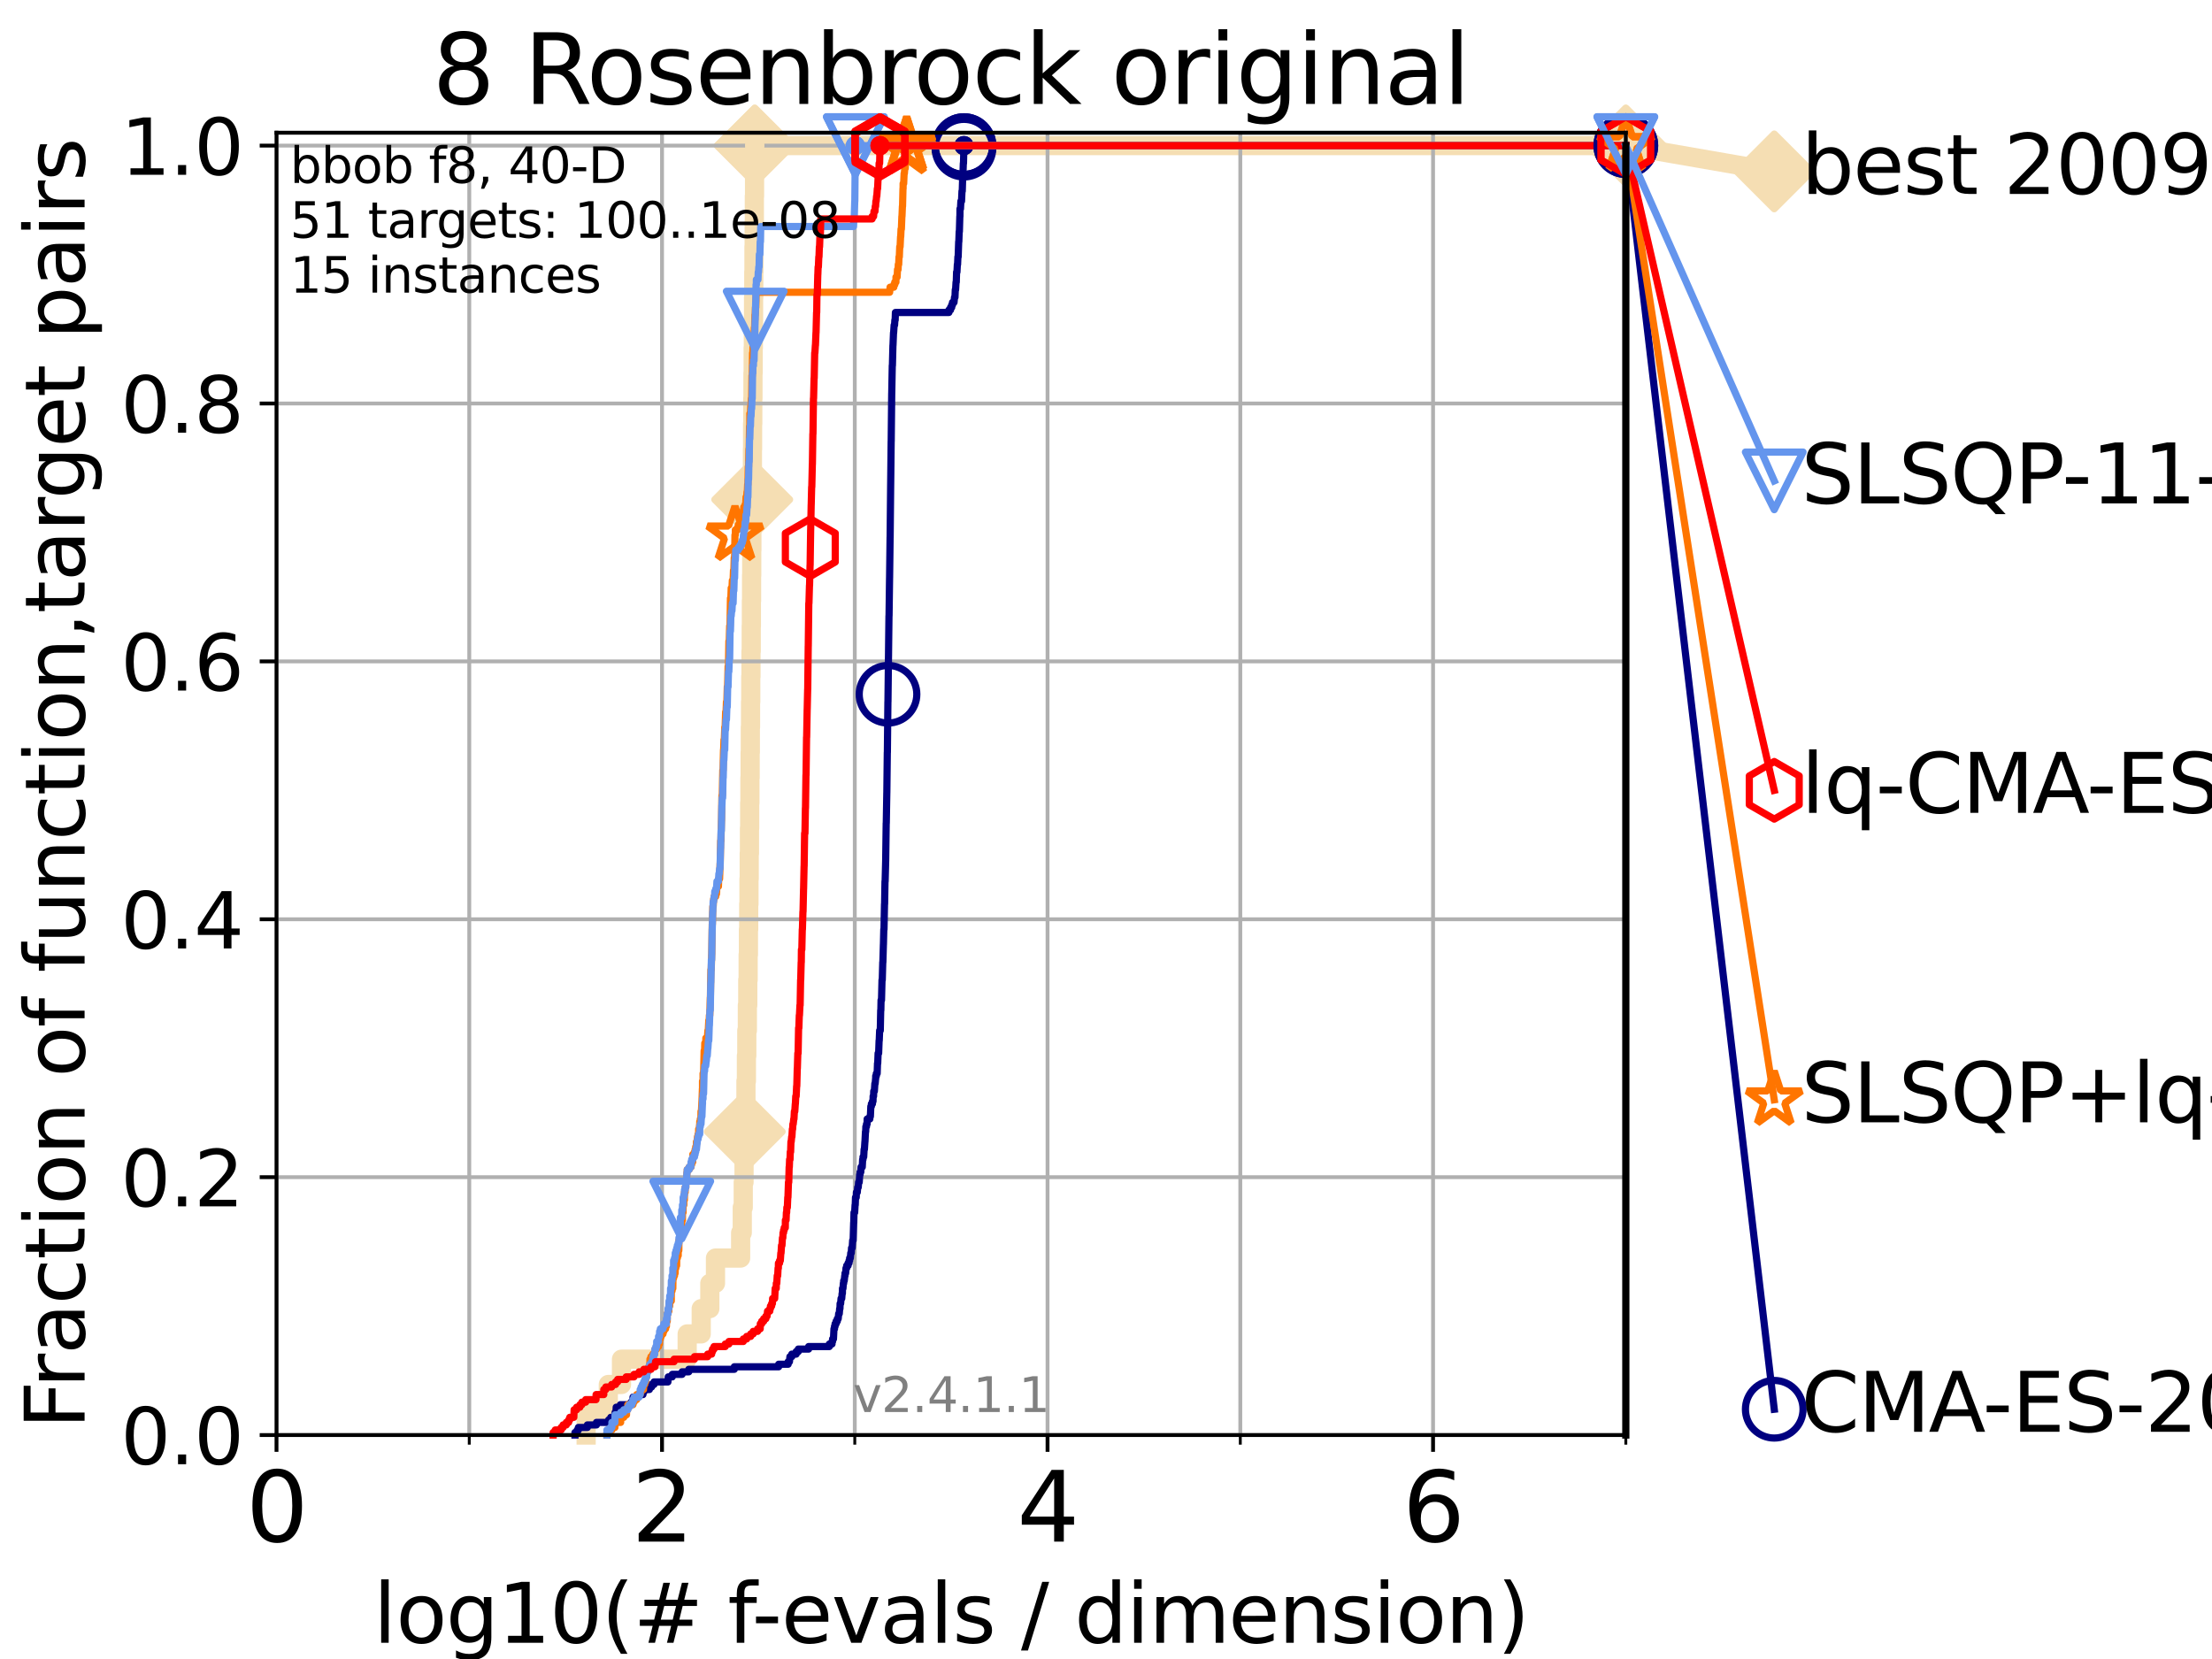<?xml version="1.0" encoding="utf-8" standalone="no"?>
<!DOCTYPE svg PUBLIC "-//W3C//DTD SVG 1.1//EN"
  "http://www.w3.org/Graphics/SVG/1.1/DTD/svg11.dtd">
<svg height="345.6pt" version="1.1" viewBox="0 0 460.8 345.6" width="460.8pt" xmlns="http://www.w3.org/2000/svg" xmlns:xlink="http://www.w3.org/1999/xlink">
 <defs>
  <style type="text/css">*{stroke-linecap:butt;stroke-linejoin:round;}</style>
 </defs>
 <g id="figure_1">
  <g id="patch_1">
   <path d="M 0 345.6 
L 460.8 345.6 
L 460.8 0 
L 0 0 
z
" style="fill:#ffffff;"/>
  </g>
  <g id="axes_1">
   <g id="patch_2">
    <path d="M 57.6 298.944 
L 338.688 298.944 
L 338.688 27.648 
L 57.6 27.648 
z
" style="fill:#ffffff;"/>
   </g>
   <g id="line2d_1">
    <path d="M 122.105 298.944 
L 122.105 293.677 
L 126.723 293.677 
L 126.723 288.41 
L 129.468 288.41 
L 129.468 283.143 
L 143.151 283.143 
L 143.151 277.877 
L 146.075 277.877 
L 146.075 272.61 
L 147.868 272.61 
L 147.868 267.343 
L 149.049 267.343 
L 149.049 262.076 
L 154.289 262.076 
L 154.289 256.809 
L 154.626 256.809 
L 154.626 251.542 
L 154.832 251.542 
L 154.832 246.275 
L 154.997 246.275 
L 154.997 241.009 
L 155.14 241.009 
L 155.14 235.742 
L 155.292 235.742 
L 155.292 230.475 
L 155.395 230.475 
L 155.395 225.208 
L 155.492 225.208 
L 155.492 219.941 
L 155.571 219.941 
L 155.571 214.674 
L 155.69 214.674 
L 155.69 209.407 
L 155.773 209.407 
L 155.773 204.141 
L 155.851 204.141 
L 155.851 198.874 
L 155.912 198.874 
L 155.912 193.607 
L 155.968 193.607 
L 155.968 188.34 
L 156.025 188.34 
L 156.025 183.073 
L 156.073 183.073 
L 156.073 177.806 
L 156.126 177.806 
L 156.126 172.539 
L 156.174 172.539 
L 156.174 167.272 
L 156.221 167.272 
L 156.221 162.006 
L 156.267 162.006 
L 156.267 156.739 
L 156.308 156.739 
L 156.308 151.472 
L 156.353 151.472 
L 156.353 146.205 
L 156.396 146.205 
L 156.396 140.938 
L 156.444 140.938 
L 156.444 135.671 
L 156.494 135.671 
L 156.494 130.404 
L 156.527 130.404 
L 156.527 125.138 
L 156.566 125.138 
L 156.566 119.871 
L 156.599 119.871 
L 156.599 114.604 
L 156.63 114.604 
L 156.63 109.337 
L 156.67 109.337 
L 156.67 104.07 
L 156.703 104.07 
L 156.703 98.803 
L 156.744 98.803 
L 156.744 93.536 
L 156.777 93.536 
L 156.777 88.27 
L 156.817 88.27 
L 156.817 83.003 
L 156.855 83.003 
L 156.855 77.736 
L 156.896 77.736 
L 156.896 72.469 
L 156.939 72.469 
L 156.939 67.202 
L 156.98 67.202 
L 156.98 61.935 
L 157.025 61.935 
L 157.025 56.668 
L 157.063 56.668 
L 157.063 51.402 
L 157.106 51.402 
L 157.106 46.135 
L 157.144 46.135 
L 157.144 40.868 
L 157.186 40.868 
L 157.186 35.601 
L 157.226 35.601 
L 157.226 30.334 
L 338.688 30.334 
" style="fill:none;stroke:#f5deb3;stroke-linecap:square;stroke-width:4;"/>
   </g>
   <g id="line2d_2">
    <defs>
     <path d="M 0 7.778 
L 7.778 0 
L 0 -7.778 
L -7.778 0 
z
" id="md72218173b" style="stroke:#f5deb3;stroke-linejoin:miter;stroke-width:1.5;"/>
    </defs>
    <g>
     <use style="fill:#f5deb3;stroke:#f5deb3;stroke-linejoin:miter;stroke-width:1.5;" x="155.14" xlink:href="#md72218173b" y="235.742"/>
     <use style="fill:#f5deb3;stroke:#f5deb3;stroke-linejoin:miter;stroke-width:1.5;" x="156.703" xlink:href="#md72218173b" y="104.07"/>
     <use style="fill:#f5deb3;stroke:#f5deb3;stroke-linejoin:miter;stroke-width:1.5;" x="157.226" xlink:href="#md72218173b" y="30.334"/>
     <use style="fill:#f5deb3;stroke:#f5deb3;stroke-linejoin:miter;stroke-width:1.5;" x="157.226" xlink:href="#md72218173b" y="30.334"/>
     <use style="fill:#f5deb3;stroke:#f5deb3;stroke-linejoin:miter;stroke-width:1.5;" x="338.688" xlink:href="#md72218173b" y="30.334"/>
    </g>
   </g>
   <g id="line2d_3">
    <path style="fill:none;stroke:#f5deb3;stroke-linecap:square;stroke-width:4;"/>
    <g/>
   </g>
   <g id="line2d_4">
    <path d="M 338.688 30.334 
L 369.608 35.706 
" style="fill:none;stroke:#f5deb3;stroke-linecap:square;stroke-width:4;"/>
    <g>
     <use style="fill:#f5deb3;stroke:#f5deb3;stroke-linejoin:miter;stroke-width:1.5;" x="338.688" xlink:href="#md72218173b" y="30.334"/>
     <use style="fill:#f5deb3;stroke:#f5deb3;stroke-linejoin:miter;stroke-width:1.5;" x="369.608" xlink:href="#md72218173b" y="35.706"/>
    </g>
   </g>
   <g id="matplotlib.axis_1">
    <g id="xtick_1">
     <g id="line2d_5">
      <path clip-path="url(#pe68ba1c447)" d="M 57.6 298.944 
L 57.6 27.648 
" style="fill:none;stroke:#b0b0b0;stroke-linecap:square;stroke-width:0.8;"/>
     </g>
     <g id="line2d_6">
      <defs>
       <path d="M 0 0 
L 0 3.5 
" id="m84c9d9d746" style="stroke:#000000;stroke-width:0.8;"/>
      </defs>
      <g>
       <use style="stroke:#000000;stroke-width:0.8;" x="57.6" xlink:href="#m84c9d9d746" y="298.944"/>
      </g>
     </g>
     <g id="text_1">
      <!-- 0 -->
      <g transform="translate(51.237 321.141)scale(0.2 -0.2)">
       <defs>
        <path d="M 2034 4250 
Q 1547 4250 1301 3770 
Q 1056 3291 1056 2328 
Q 1056 1369 1301 889 
Q 1547 409 2034 409 
Q 2525 409 2770 889 
Q 3016 1369 3016 2328 
Q 3016 3291 2770 3770 
Q 2525 4250 2034 4250 
z
M 2034 4750 
Q 2819 4750 3233 4129 
Q 3647 3509 3647 2328 
Q 3647 1150 3233 529 
Q 2819 -91 2034 -91 
Q 1250 -91 836 529 
Q 422 1150 422 2328 
Q 422 3509 836 4129 
Q 1250 4750 2034 4750 
z
" id="DejaVuSans-30" transform="scale(0.016)"/>
       </defs>
       <use xlink:href="#DejaVuSans-30"/>
      </g>
     </g>
    </g>
    <g id="xtick_2">
     <g id="line2d_7">
      <path clip-path="url(#pe68ba1c447)" d="M 137.911 298.944 
L 137.911 27.648 
" style="fill:none;stroke:#b0b0b0;stroke-linecap:square;stroke-width:0.8;"/>
     </g>
     <g id="line2d_8">
      <g>
       <use style="stroke:#000000;stroke-width:0.8;" x="137.911" xlink:href="#m84c9d9d746" y="298.944"/>
      </g>
     </g>
     <g id="text_2">
      <!-- 2 -->
      <g transform="translate(131.548 321.141)scale(0.2 -0.2)">
       <defs>
        <path d="M 1228 531 
L 3431 531 
L 3431 0 
L 469 0 
L 469 531 
Q 828 903 1448 1529 
Q 2069 2156 2228 2338 
Q 2531 2678 2651 2914 
Q 2772 3150 2772 3378 
Q 2772 3750 2511 3984 
Q 2250 4219 1831 4219 
Q 1534 4219 1204 4116 
Q 875 4013 500 3803 
L 500 4441 
Q 881 4594 1212 4672 
Q 1544 4750 1819 4750 
Q 2544 4750 2975 4387 
Q 3406 4025 3406 3419 
Q 3406 3131 3298 2873 
Q 3191 2616 2906 2266 
Q 2828 2175 2409 1742 
Q 1991 1309 1228 531 
z
" id="DejaVuSans-32" transform="scale(0.016)"/>
       </defs>
       <use xlink:href="#DejaVuSans-32"/>
      </g>
     </g>
    </g>
    <g id="xtick_3">
     <g id="line2d_9">
      <path clip-path="url(#pe68ba1c447)" d="M 218.222 298.944 
L 218.222 27.648 
" style="fill:none;stroke:#b0b0b0;stroke-linecap:square;stroke-width:0.8;"/>
     </g>
     <g id="line2d_10">
      <g>
       <use style="stroke:#000000;stroke-width:0.8;" x="218.222" xlink:href="#m84c9d9d746" y="298.944"/>
      </g>
     </g>
     <g id="text_3">
      <!-- 4 -->
      <g transform="translate(211.859 321.141)scale(0.2 -0.2)">
       <defs>
        <path d="M 2419 4116 
L 825 1625 
L 2419 1625 
L 2419 4116 
z
M 2253 4666 
L 3047 4666 
L 3047 1625 
L 3713 1625 
L 3713 1100 
L 3047 1100 
L 3047 0 
L 2419 0 
L 2419 1100 
L 313 1100 
L 313 1709 
L 2253 4666 
z
" id="DejaVuSans-34" transform="scale(0.016)"/>
       </defs>
       <use xlink:href="#DejaVuSans-34"/>
      </g>
     </g>
    </g>
    <g id="xtick_4">
     <g id="line2d_11">
      <path clip-path="url(#pe68ba1c447)" d="M 298.533 298.944 
L 298.533 27.648 
" style="fill:none;stroke:#b0b0b0;stroke-linecap:square;stroke-width:0.8;"/>
     </g>
     <g id="line2d_12">
      <g>
       <use style="stroke:#000000;stroke-width:0.8;" x="298.533" xlink:href="#m84c9d9d746" y="298.944"/>
      </g>
     </g>
     <g id="text_4">
      <!-- 6 -->
      <g transform="translate(292.17 321.141)scale(0.2 -0.2)">
       <defs>
        <path d="M 2113 2584 
Q 1688 2584 1439 2293 
Q 1191 2003 1191 1497 
Q 1191 994 1439 701 
Q 1688 409 2113 409 
Q 2538 409 2786 701 
Q 3034 994 3034 1497 
Q 3034 2003 2786 2293 
Q 2538 2584 2113 2584 
z
M 3366 4563 
L 3366 3988 
Q 3128 4100 2886 4159 
Q 2644 4219 2406 4219 
Q 1781 4219 1451 3797 
Q 1122 3375 1075 2522 
Q 1259 2794 1537 2939 
Q 1816 3084 2150 3084 
Q 2853 3084 3261 2657 
Q 3669 2231 3669 1497 
Q 3669 778 3244 343 
Q 2819 -91 2113 -91 
Q 1303 -91 875 529 
Q 447 1150 447 2328 
Q 447 3434 972 4092 
Q 1497 4750 2381 4750 
Q 2619 4750 2861 4703 
Q 3103 4656 3366 4563 
z
" id="DejaVuSans-36" transform="scale(0.016)"/>
       </defs>
       <use xlink:href="#DejaVuSans-36"/>
      </g>
     </g>
    </g>
    <g id="xtick_5">
     <g id="line2d_13">
      <path clip-path="url(#pe68ba1c447)" d="M 97.755 298.944 
L 97.755 27.648 
" style="fill:none;stroke:#b0b0b0;stroke-linecap:square;stroke-width:0.8;"/>
     </g>
     <g id="line2d_14">
      <defs>
       <path d="M 0 0 
L 0 2 
" id="m939041a0e0" style="stroke:#000000;stroke-width:0.6;"/>
      </defs>
      <g>
       <use style="stroke:#000000;stroke-width:0.6;" x="97.755" xlink:href="#m939041a0e0" y="298.944"/>
      </g>
     </g>
    </g>
    <g id="xtick_6">
     <g id="line2d_15">
      <path clip-path="url(#pe68ba1c447)" d="M 178.066 298.944 
L 178.066 27.648 
" style="fill:none;stroke:#b0b0b0;stroke-linecap:square;stroke-width:0.8;"/>
     </g>
     <g id="line2d_16">
      <g>
       <use style="stroke:#000000;stroke-width:0.6;" x="178.066" xlink:href="#m939041a0e0" y="298.944"/>
      </g>
     </g>
    </g>
    <g id="xtick_7">
     <g id="line2d_17">
      <path clip-path="url(#pe68ba1c447)" d="M 258.377 298.944 
L 258.377 27.648 
" style="fill:none;stroke:#b0b0b0;stroke-linecap:square;stroke-width:0.8;"/>
     </g>
     <g id="line2d_18">
      <g>
       <use style="stroke:#000000;stroke-width:0.6;" x="258.377" xlink:href="#m939041a0e0" y="298.944"/>
      </g>
     </g>
    </g>
    <g id="xtick_8">
     <g id="line2d_19">
      <path clip-path="url(#pe68ba1c447)" d="M 338.688 298.944 
L 338.688 27.648 
" style="fill:none;stroke:#b0b0b0;stroke-linecap:square;stroke-width:0.8;"/>
     </g>
     <g id="line2d_20">
      <g>
       <use style="stroke:#000000;stroke-width:0.6;" x="338.688" xlink:href="#m939041a0e0" y="298.944"/>
      </g>
     </g>
    </g>
    <g id="text_5">
     <!-- log10(# f-evals / dimension) -->
     <g transform="translate(77.764 342.218)scale(0.17 -0.17)">
      <defs>
       <path d="M 603 4863 
L 1178 4863 
L 1178 0 
L 603 0 
L 603 4863 
z
" id="DejaVuSans-6c" transform="scale(0.016)"/>
       <path d="M 1959 3097 
Q 1497 3097 1228 2736 
Q 959 2375 959 1747 
Q 959 1119 1226 758 
Q 1494 397 1959 397 
Q 2419 397 2687 759 
Q 2956 1122 2956 1747 
Q 2956 2369 2687 2733 
Q 2419 3097 1959 3097 
z
M 1959 3584 
Q 2709 3584 3137 3096 
Q 3566 2609 3566 1747 
Q 3566 888 3137 398 
Q 2709 -91 1959 -91 
Q 1206 -91 779 398 
Q 353 888 353 1747 
Q 353 2609 779 3096 
Q 1206 3584 1959 3584 
z
" id="DejaVuSans-6f" transform="scale(0.016)"/>
       <path d="M 2906 1791 
Q 2906 2416 2648 2759 
Q 2391 3103 1925 3103 
Q 1463 3103 1205 2759 
Q 947 2416 947 1791 
Q 947 1169 1205 825 
Q 1463 481 1925 481 
Q 2391 481 2648 825 
Q 2906 1169 2906 1791 
z
M 3481 434 
Q 3481 -459 3084 -895 
Q 2688 -1331 1869 -1331 
Q 1566 -1331 1297 -1286 
Q 1028 -1241 775 -1147 
L 775 -588 
Q 1028 -725 1275 -790 
Q 1522 -856 1778 -856 
Q 2344 -856 2625 -561 
Q 2906 -266 2906 331 
L 2906 616 
Q 2728 306 2450 153 
Q 2172 0 1784 0 
Q 1141 0 747 490 
Q 353 981 353 1791 
Q 353 2603 747 3093 
Q 1141 3584 1784 3584 
Q 2172 3584 2450 3431 
Q 2728 3278 2906 2969 
L 2906 3500 
L 3481 3500 
L 3481 434 
z
" id="DejaVuSans-67" transform="scale(0.016)"/>
       <path d="M 794 531 
L 1825 531 
L 1825 4091 
L 703 3866 
L 703 4441 
L 1819 4666 
L 2450 4666 
L 2450 531 
L 3481 531 
L 3481 0 
L 794 0 
L 794 531 
z
" id="DejaVuSans-31" transform="scale(0.016)"/>
       <path d="M 1984 4856 
Q 1566 4138 1362 3434 
Q 1159 2731 1159 2009 
Q 1159 1288 1364 580 
Q 1569 -128 1984 -844 
L 1484 -844 
Q 1016 -109 783 600 
Q 550 1309 550 2009 
Q 550 2706 781 3412 
Q 1013 4119 1484 4856 
L 1984 4856 
z
" id="DejaVuSans-28" transform="scale(0.016)"/>
       <path d="M 3272 2816 
L 2363 2816 
L 2100 1772 
L 3016 1772 
L 3272 2816 
z
M 2803 4594 
L 2478 3297 
L 3391 3297 
L 3719 4594 
L 4219 4594 
L 3897 3297 
L 4872 3297 
L 4872 2816 
L 3775 2816 
L 3519 1772 
L 4513 1772 
L 4513 1294 
L 3397 1294 
L 3072 0 
L 2572 0 
L 2894 1294 
L 1978 1294 
L 1656 0 
L 1153 0 
L 1478 1294 
L 494 1294 
L 494 1772 
L 1594 1772 
L 1856 2816 
L 850 2816 
L 850 3297 
L 1978 3297 
L 2297 4594 
L 2803 4594 
z
" id="DejaVuSans-23" transform="scale(0.016)"/>
       <path id="DejaVuSans-20" transform="scale(0.016)"/>
       <path d="M 2375 4863 
L 2375 4384 
L 1825 4384 
Q 1516 4384 1395 4259 
Q 1275 4134 1275 3809 
L 1275 3500 
L 2222 3500 
L 2222 3053 
L 1275 3053 
L 1275 0 
L 697 0 
L 697 3053 
L 147 3053 
L 147 3500 
L 697 3500 
L 697 3744 
Q 697 4328 969 4595 
Q 1241 4863 1831 4863 
L 2375 4863 
z
" id="DejaVuSans-66" transform="scale(0.016)"/>
       <path d="M 313 2009 
L 1997 2009 
L 1997 1497 
L 313 1497 
L 313 2009 
z
" id="DejaVuSans-2d" transform="scale(0.016)"/>
       <path d="M 3597 1894 
L 3597 1613 
L 953 1613 
Q 991 1019 1311 708 
Q 1631 397 2203 397 
Q 2534 397 2845 478 
Q 3156 559 3463 722 
L 3463 178 
Q 3153 47 2828 -22 
Q 2503 -91 2169 -91 
Q 1331 -91 842 396 
Q 353 884 353 1716 
Q 353 2575 817 3079 
Q 1281 3584 2069 3584 
Q 2775 3584 3186 3129 
Q 3597 2675 3597 1894 
z
M 3022 2063 
Q 3016 2534 2758 2815 
Q 2500 3097 2075 3097 
Q 1594 3097 1305 2825 
Q 1016 2553 972 2059 
L 3022 2063 
z
" id="DejaVuSans-65" transform="scale(0.016)"/>
       <path d="M 191 3500 
L 800 3500 
L 1894 563 
L 2988 3500 
L 3597 3500 
L 2284 0 
L 1503 0 
L 191 3500 
z
" id="DejaVuSans-76" transform="scale(0.016)"/>
       <path d="M 2194 1759 
Q 1497 1759 1228 1600 
Q 959 1441 959 1056 
Q 959 750 1161 570 
Q 1363 391 1709 391 
Q 2188 391 2477 730 
Q 2766 1069 2766 1631 
L 2766 1759 
L 2194 1759 
z
M 3341 1997 
L 3341 0 
L 2766 0 
L 2766 531 
Q 2569 213 2275 61 
Q 1981 -91 1556 -91 
Q 1019 -91 701 211 
Q 384 513 384 1019 
Q 384 1609 779 1909 
Q 1175 2209 1959 2209 
L 2766 2209 
L 2766 2266 
Q 2766 2663 2505 2880 
Q 2244 3097 1772 3097 
Q 1472 3097 1187 3025 
Q 903 2953 641 2809 
L 641 3341 
Q 956 3463 1253 3523 
Q 1550 3584 1831 3584 
Q 2591 3584 2966 3190 
Q 3341 2797 3341 1997 
z
" id="DejaVuSans-61" transform="scale(0.016)"/>
       <path d="M 2834 3397 
L 2834 2853 
Q 2591 2978 2328 3040 
Q 2066 3103 1784 3103 
Q 1356 3103 1142 2972 
Q 928 2841 928 2578 
Q 928 2378 1081 2264 
Q 1234 2150 1697 2047 
L 1894 2003 
Q 2506 1872 2764 1633 
Q 3022 1394 3022 966 
Q 3022 478 2636 193 
Q 2250 -91 1575 -91 
Q 1294 -91 989 -36 
Q 684 19 347 128 
L 347 722 
Q 666 556 975 473 
Q 1284 391 1588 391 
Q 1994 391 2212 530 
Q 2431 669 2431 922 
Q 2431 1156 2273 1281 
Q 2116 1406 1581 1522 
L 1381 1569 
Q 847 1681 609 1914 
Q 372 2147 372 2553 
Q 372 3047 722 3315 
Q 1072 3584 1716 3584 
Q 2034 3584 2315 3537 
Q 2597 3491 2834 3397 
z
" id="DejaVuSans-73" transform="scale(0.016)"/>
       <path d="M 1625 4666 
L 2156 4666 
L 531 -594 
L 0 -594 
L 1625 4666 
z
" id="DejaVuSans-2f" transform="scale(0.016)"/>
       <path d="M 2906 2969 
L 2906 4863 
L 3481 4863 
L 3481 0 
L 2906 0 
L 2906 525 
Q 2725 213 2448 61 
Q 2172 -91 1784 -91 
Q 1150 -91 751 415 
Q 353 922 353 1747 
Q 353 2572 751 3078 
Q 1150 3584 1784 3584 
Q 2172 3584 2448 3432 
Q 2725 3281 2906 2969 
z
M 947 1747 
Q 947 1113 1208 752 
Q 1469 391 1925 391 
Q 2381 391 2643 752 
Q 2906 1113 2906 1747 
Q 2906 2381 2643 2742 
Q 2381 3103 1925 3103 
Q 1469 3103 1208 2742 
Q 947 2381 947 1747 
z
" id="DejaVuSans-64" transform="scale(0.016)"/>
       <path d="M 603 3500 
L 1178 3500 
L 1178 0 
L 603 0 
L 603 3500 
z
M 603 4863 
L 1178 4863 
L 1178 4134 
L 603 4134 
L 603 4863 
z
" id="DejaVuSans-69" transform="scale(0.016)"/>
       <path d="M 3328 2828 
Q 3544 3216 3844 3400 
Q 4144 3584 4550 3584 
Q 5097 3584 5394 3201 
Q 5691 2819 5691 2113 
L 5691 0 
L 5113 0 
L 5113 2094 
Q 5113 2597 4934 2840 
Q 4756 3084 4391 3084 
Q 3944 3084 3684 2787 
Q 3425 2491 3425 1978 
L 3425 0 
L 2847 0 
L 2847 2094 
Q 2847 2600 2669 2842 
Q 2491 3084 2119 3084 
Q 1678 3084 1418 2786 
Q 1159 2488 1159 1978 
L 1159 0 
L 581 0 
L 581 3500 
L 1159 3500 
L 1159 2956 
Q 1356 3278 1631 3431 
Q 1906 3584 2284 3584 
Q 2666 3584 2933 3390 
Q 3200 3197 3328 2828 
z
" id="DejaVuSans-6d" transform="scale(0.016)"/>
       <path d="M 3513 2113 
L 3513 0 
L 2938 0 
L 2938 2094 
Q 2938 2591 2744 2837 
Q 2550 3084 2163 3084 
Q 1697 3084 1428 2787 
Q 1159 2491 1159 1978 
L 1159 0 
L 581 0 
L 581 3500 
L 1159 3500 
L 1159 2956 
Q 1366 3272 1645 3428 
Q 1925 3584 2291 3584 
Q 2894 3584 3203 3211 
Q 3513 2838 3513 2113 
z
" id="DejaVuSans-6e" transform="scale(0.016)"/>
       <path d="M 513 4856 
L 1013 4856 
Q 1481 4119 1714 3412 
Q 1947 2706 1947 2009 
Q 1947 1309 1714 600 
Q 1481 -109 1013 -844 
L 513 -844 
Q 928 -128 1133 580 
Q 1338 1288 1338 2009 
Q 1338 2731 1133 3434 
Q 928 4138 513 4856 
z
" id="DejaVuSans-29" transform="scale(0.016)"/>
      </defs>
      <use xlink:href="#DejaVuSans-6c"/>
      <use x="27.783" xlink:href="#DejaVuSans-6f"/>
      <use x="88.965" xlink:href="#DejaVuSans-67"/>
      <use x="152.441" xlink:href="#DejaVuSans-31"/>
      <use x="216.064" xlink:href="#DejaVuSans-30"/>
      <use x="279.688" xlink:href="#DejaVuSans-28"/>
      <use x="318.701" xlink:href="#DejaVuSans-23"/>
      <use x="402.49" xlink:href="#DejaVuSans-20"/>
      <use x="434.277" xlink:href="#DejaVuSans-66"/>
      <use x="463.982" xlink:href="#DejaVuSans-2d"/>
      <use x="500.066" xlink:href="#DejaVuSans-65"/>
      <use x="561.59" xlink:href="#DejaVuSans-76"/>
      <use x="620.77" xlink:href="#DejaVuSans-61"/>
      <use x="682.049" xlink:href="#DejaVuSans-6c"/>
      <use x="709.832" xlink:href="#DejaVuSans-73"/>
      <use x="761.932" xlink:href="#DejaVuSans-20"/>
      <use x="793.719" xlink:href="#DejaVuSans-2f"/>
      <use x="827.41" xlink:href="#DejaVuSans-20"/>
      <use x="859.197" xlink:href="#DejaVuSans-64"/>
      <use x="922.674" xlink:href="#DejaVuSans-69"/>
      <use x="950.457" xlink:href="#DejaVuSans-6d"/>
      <use x="1047.869" xlink:href="#DejaVuSans-65"/>
      <use x="1109.393" xlink:href="#DejaVuSans-6e"/>
      <use x="1172.771" xlink:href="#DejaVuSans-73"/>
      <use x="1224.871" xlink:href="#DejaVuSans-69"/>
      <use x="1252.654" xlink:href="#DejaVuSans-6f"/>
      <use x="1313.836" xlink:href="#DejaVuSans-6e"/>
      <use x="1377.215" xlink:href="#DejaVuSans-29"/>
     </g>
    </g>
   </g>
   <g id="matplotlib.axis_2">
    <g id="ytick_1">
     <g id="line2d_21">
      <path clip-path="url(#pe68ba1c447)" d="M 57.6 298.944 
L 338.688 298.944 
" style="fill:none;stroke:#b0b0b0;stroke-linecap:square;stroke-width:0.8;"/>
     </g>
     <g id="line2d_22">
      <defs>
       <path d="M 0 0 
L -3.5 0 
" id="mb9cb6c566c" style="stroke:#000000;stroke-width:0.8;"/>
      </defs>
      <g>
       <use style="stroke:#000000;stroke-width:0.8;" x="57.6" xlink:href="#mb9cb6c566c" y="298.944"/>
      </g>
     </g>
     <g id="text_6">
      <!-- 0.0 -->
      <g transform="translate(25.155 305.023)scale(0.16 -0.16)">
       <defs>
        <path d="M 684 794 
L 1344 794 
L 1344 0 
L 684 0 
L 684 794 
z
" id="DejaVuSans-2e" transform="scale(0.016)"/>
       </defs>
       <use xlink:href="#DejaVuSans-30"/>
       <use x="63.623" xlink:href="#DejaVuSans-2e"/>
       <use x="95.41" xlink:href="#DejaVuSans-30"/>
      </g>
     </g>
    </g>
    <g id="ytick_2">
     <g id="line2d_23">
      <path clip-path="url(#pe68ba1c447)" d="M 57.6 245.222 
L 338.688 245.222 
" style="fill:none;stroke:#b0b0b0;stroke-linecap:square;stroke-width:0.8;"/>
     </g>
     <g id="line2d_24">
      <g>
       <use style="stroke:#000000;stroke-width:0.8;" x="57.6" xlink:href="#mb9cb6c566c" y="245.222"/>
      </g>
     </g>
     <g id="text_7">
      <!-- 0.2 -->
      <g transform="translate(25.155 251.301)scale(0.16 -0.16)">
       <use xlink:href="#DejaVuSans-30"/>
       <use x="63.623" xlink:href="#DejaVuSans-2e"/>
       <use x="95.41" xlink:href="#DejaVuSans-32"/>
      </g>
     </g>
    </g>
    <g id="ytick_3">
     <g id="line2d_25">
      <path clip-path="url(#pe68ba1c447)" d="M 57.6 191.5 
L 338.688 191.5 
" style="fill:none;stroke:#b0b0b0;stroke-linecap:square;stroke-width:0.8;"/>
     </g>
     <g id="line2d_26">
      <g>
       <use style="stroke:#000000;stroke-width:0.8;" x="57.6" xlink:href="#mb9cb6c566c" y="191.5"/>
      </g>
     </g>
     <g id="text_8">
      <!-- 0.4 -->
      <g transform="translate(25.155 197.579)scale(0.16 -0.16)">
       <use xlink:href="#DejaVuSans-30"/>
       <use x="63.623" xlink:href="#DejaVuSans-2e"/>
       <use x="95.41" xlink:href="#DejaVuSans-34"/>
      </g>
     </g>
    </g>
    <g id="ytick_4">
     <g id="line2d_27">
      <path clip-path="url(#pe68ba1c447)" d="M 57.6 137.778 
L 338.688 137.778 
" style="fill:none;stroke:#b0b0b0;stroke-linecap:square;stroke-width:0.8;"/>
     </g>
     <g id="line2d_28">
      <g>
       <use style="stroke:#000000;stroke-width:0.8;" x="57.6" xlink:href="#mb9cb6c566c" y="137.778"/>
      </g>
     </g>
     <g id="text_9">
      <!-- 0.6 -->
      <g transform="translate(25.155 143.857)scale(0.16 -0.16)">
       <use xlink:href="#DejaVuSans-30"/>
       <use x="63.623" xlink:href="#DejaVuSans-2e"/>
       <use x="95.41" xlink:href="#DejaVuSans-36"/>
      </g>
     </g>
    </g>
    <g id="ytick_5">
     <g id="line2d_29">
      <path clip-path="url(#pe68ba1c447)" d="M 57.6 84.056 
L 338.688 84.056 
" style="fill:none;stroke:#b0b0b0;stroke-linecap:square;stroke-width:0.8;"/>
     </g>
     <g id="line2d_30">
      <g>
       <use style="stroke:#000000;stroke-width:0.8;" x="57.6" xlink:href="#mb9cb6c566c" y="84.056"/>
      </g>
     </g>
     <g id="text_10">
      <!-- 0.8 -->
      <g transform="translate(25.155 90.135)scale(0.16 -0.16)">
       <defs>
        <path d="M 2034 2216 
Q 1584 2216 1326 1975 
Q 1069 1734 1069 1313 
Q 1069 891 1326 650 
Q 1584 409 2034 409 
Q 2484 409 2743 651 
Q 3003 894 3003 1313 
Q 3003 1734 2745 1975 
Q 2488 2216 2034 2216 
z
M 1403 2484 
Q 997 2584 770 2862 
Q 544 3141 544 3541 
Q 544 4100 942 4425 
Q 1341 4750 2034 4750 
Q 2731 4750 3128 4425 
Q 3525 4100 3525 3541 
Q 3525 3141 3298 2862 
Q 3072 2584 2669 2484 
Q 3125 2378 3379 2068 
Q 3634 1759 3634 1313 
Q 3634 634 3220 271 
Q 2806 -91 2034 -91 
Q 1263 -91 848 271 
Q 434 634 434 1313 
Q 434 1759 690 2068 
Q 947 2378 1403 2484 
z
M 1172 3481 
Q 1172 3119 1398 2916 
Q 1625 2713 2034 2713 
Q 2441 2713 2670 2916 
Q 2900 3119 2900 3481 
Q 2900 3844 2670 4047 
Q 2441 4250 2034 4250 
Q 1625 4250 1398 4047 
Q 1172 3844 1172 3481 
z
" id="DejaVuSans-38" transform="scale(0.016)"/>
       </defs>
       <use xlink:href="#DejaVuSans-30"/>
       <use x="63.623" xlink:href="#DejaVuSans-2e"/>
       <use x="95.41" xlink:href="#DejaVuSans-38"/>
      </g>
     </g>
    </g>
    <g id="ytick_6">
     <g id="line2d_31">
      <path clip-path="url(#pe68ba1c447)" d="M 57.6 30.334 
L 338.688 30.334 
" style="fill:none;stroke:#b0b0b0;stroke-linecap:square;stroke-width:0.8;"/>
     </g>
     <g id="line2d_32">
      <g>
       <use style="stroke:#000000;stroke-width:0.8;" x="57.6" xlink:href="#mb9cb6c566c" y="30.334"/>
      </g>
     </g>
     <g id="text_11">
      <!-- 1.0 -->
      <g transform="translate(25.155 36.413)scale(0.16 -0.16)">
       <use xlink:href="#DejaVuSans-31"/>
       <use x="63.623" xlink:href="#DejaVuSans-2e"/>
       <use x="95.41" xlink:href="#DejaVuSans-30"/>
      </g>
     </g>
    </g>
    <g id="text_12">
     <!-- Fraction of function,target pairs -->
     <g transform="translate(17.62 297.681)rotate(-90)scale(0.17 -0.17)">
      <defs>
       <path d="M 628 4666 
L 3309 4666 
L 3309 4134 
L 1259 4134 
L 1259 2759 
L 3109 2759 
L 3109 2228 
L 1259 2228 
L 1259 0 
L 628 0 
L 628 4666 
z
" id="DejaVuSans-46" transform="scale(0.016)"/>
       <path d="M 2631 2963 
Q 2534 3019 2420 3045 
Q 2306 3072 2169 3072 
Q 1681 3072 1420 2755 
Q 1159 2438 1159 1844 
L 1159 0 
L 581 0 
L 581 3500 
L 1159 3500 
L 1159 2956 
Q 1341 3275 1631 3429 
Q 1922 3584 2338 3584 
Q 2397 3584 2469 3576 
Q 2541 3569 2628 3553 
L 2631 2963 
z
" id="DejaVuSans-72" transform="scale(0.016)"/>
       <path d="M 3122 3366 
L 3122 2828 
Q 2878 2963 2633 3030 
Q 2388 3097 2138 3097 
Q 1578 3097 1268 2742 
Q 959 2388 959 1747 
Q 959 1106 1268 751 
Q 1578 397 2138 397 
Q 2388 397 2633 464 
Q 2878 531 3122 666 
L 3122 134 
Q 2881 22 2623 -34 
Q 2366 -91 2075 -91 
Q 1284 -91 818 406 
Q 353 903 353 1747 
Q 353 2603 823 3093 
Q 1294 3584 2113 3584 
Q 2378 3584 2631 3529 
Q 2884 3475 3122 3366 
z
" id="DejaVuSans-63" transform="scale(0.016)"/>
       <path d="M 1172 4494 
L 1172 3500 
L 2356 3500 
L 2356 3053 
L 1172 3053 
L 1172 1153 
Q 1172 725 1289 603 
Q 1406 481 1766 481 
L 2356 481 
L 2356 0 
L 1766 0 
Q 1100 0 847 248 
Q 594 497 594 1153 
L 594 3053 
L 172 3053 
L 172 3500 
L 594 3500 
L 594 4494 
L 1172 4494 
z
" id="DejaVuSans-74" transform="scale(0.016)"/>
       <path d="M 544 1381 
L 544 3500 
L 1119 3500 
L 1119 1403 
Q 1119 906 1312 657 
Q 1506 409 1894 409 
Q 2359 409 2629 706 
Q 2900 1003 2900 1516 
L 2900 3500 
L 3475 3500 
L 3475 0 
L 2900 0 
L 2900 538 
Q 2691 219 2414 64 
Q 2138 -91 1772 -91 
Q 1169 -91 856 284 
Q 544 659 544 1381 
z
M 1991 3584 
L 1991 3584 
z
" id="DejaVuSans-75" transform="scale(0.016)"/>
       <path d="M 750 794 
L 1409 794 
L 1409 256 
L 897 -744 
L 494 -744 
L 750 256 
L 750 794 
z
" id="DejaVuSans-2c" transform="scale(0.016)"/>
       <path d="M 1159 525 
L 1159 -1331 
L 581 -1331 
L 581 3500 
L 1159 3500 
L 1159 2969 
Q 1341 3281 1617 3432 
Q 1894 3584 2278 3584 
Q 2916 3584 3314 3078 
Q 3713 2572 3713 1747 
Q 3713 922 3314 415 
Q 2916 -91 2278 -91 
Q 1894 -91 1617 61 
Q 1341 213 1159 525 
z
M 3116 1747 
Q 3116 2381 2855 2742 
Q 2594 3103 2138 3103 
Q 1681 3103 1420 2742 
Q 1159 2381 1159 1747 
Q 1159 1113 1420 752 
Q 1681 391 2138 391 
Q 2594 391 2855 752 
Q 3116 1113 3116 1747 
z
" id="DejaVuSans-70" transform="scale(0.016)"/>
      </defs>
      <use xlink:href="#DejaVuSans-46"/>
      <use x="50.27" xlink:href="#DejaVuSans-72"/>
      <use x="91.383" xlink:href="#DejaVuSans-61"/>
      <use x="152.662" xlink:href="#DejaVuSans-63"/>
      <use x="207.643" xlink:href="#DejaVuSans-74"/>
      <use x="246.852" xlink:href="#DejaVuSans-69"/>
      <use x="274.635" xlink:href="#DejaVuSans-6f"/>
      <use x="335.816" xlink:href="#DejaVuSans-6e"/>
      <use x="399.195" xlink:href="#DejaVuSans-20"/>
      <use x="430.982" xlink:href="#DejaVuSans-6f"/>
      <use x="492.164" xlink:href="#DejaVuSans-66"/>
      <use x="527.369" xlink:href="#DejaVuSans-20"/>
      <use x="559.156" xlink:href="#DejaVuSans-66"/>
      <use x="594.361" xlink:href="#DejaVuSans-75"/>
      <use x="657.74" xlink:href="#DejaVuSans-6e"/>
      <use x="721.119" xlink:href="#DejaVuSans-63"/>
      <use x="776.1" xlink:href="#DejaVuSans-74"/>
      <use x="815.309" xlink:href="#DejaVuSans-69"/>
      <use x="843.092" xlink:href="#DejaVuSans-6f"/>
      <use x="904.273" xlink:href="#DejaVuSans-6e"/>
      <use x="967.652" xlink:href="#DejaVuSans-2c"/>
      <use x="999.439" xlink:href="#DejaVuSans-74"/>
      <use x="1038.648" xlink:href="#DejaVuSans-61"/>
      <use x="1099.928" xlink:href="#DejaVuSans-72"/>
      <use x="1139.291" xlink:href="#DejaVuSans-67"/>
      <use x="1202.768" xlink:href="#DejaVuSans-65"/>
      <use x="1264.291" xlink:href="#DejaVuSans-74"/>
      <use x="1303.5" xlink:href="#DejaVuSans-20"/>
      <use x="1335.287" xlink:href="#DejaVuSans-70"/>
      <use x="1398.764" xlink:href="#DejaVuSans-61"/>
      <use x="1460.043" xlink:href="#DejaVuSans-69"/>
      <use x="1487.826" xlink:href="#DejaVuSans-72"/>
      <use x="1528.939" xlink:href="#DejaVuSans-73"/>
     </g>
    </g>
   </g>
   <g id="line2d_33">
    <defs>
     <path d="M 0 1.5 
C 0.398 1.5 0.779 1.342 1.061 1.061 
C 1.342 0.779 1.5 0.398 1.5 0 
C 1.5 -0.398 1.342 -0.779 1.061 -1.061 
C 0.779 -1.342 0.398 -1.5 0 -1.5 
C -0.398 -1.5 -0.779 -1.342 -1.061 -1.061 
C -1.342 -0.779 -1.5 -0.398 -1.5 0 
C -1.5 0.398 -1.342 0.779 -1.061 1.061 
C -0.779 1.342 -0.398 1.5 0 1.5 
z
" id="ma29c2712eb" style="stroke:#f5deb3;"/>
    </defs>
    <g>
     <use style="fill:#f5deb3;stroke:#f5deb3;" x="157.226" xlink:href="#ma29c2712eb" y="30.334"/>
     <use style="fill:#f5deb3;stroke:#f5deb3;" x="157.226" xlink:href="#ma29c2712eb" y="30.334"/>
    </g>
   </g>
   <g id="line2d_34">
    <defs>
     <path d="M 0 1.5 
C 0.398 1.5 0.779 1.342 1.061 1.061 
C 1.342 0.779 1.5 0.398 1.5 0 
C 1.5 -0.398 1.342 -0.779 1.061 -1.061 
C 0.779 -1.342 0.398 -1.5 0 -1.5 
C -0.398 -1.5 -0.779 -1.342 -1.061 -1.061 
C -1.342 -0.779 -1.5 -0.398 -1.5 0 
C -1.5 0.398 -1.342 0.779 -1.061 1.061 
C -0.779 1.342 -0.398 1.5 0 1.5 
z
" id="ma40a5fb3fa" style="stroke:#000080;"/>
    </defs>
    <g>
     <use style="fill:#000080;stroke:#000080;" x="200.806" xlink:href="#ma40a5fb3fa" y="30.334"/>
     <use style="fill:#000080;stroke:#000080;" x="200.806" xlink:href="#ma40a5fb3fa" y="30.334"/>
    </g>
   </g>
   <g id="line2d_35">
    <path d="M 119.776 298.944 
L 119.776 298.417 
L 120.251 298.417 
L 120.251 297.891 
L 120.489 297.891 
L 120.489 297.364 
L 122.362 297.364 
L 122.362 296.837 
L 124.255 296.837 
L 124.255 296.311 
L 126.79 296.311 
L 126.79 295.784 
L 127.238 295.784 
L 127.238 295.257 
L 128.07 295.257 
L 128.146 294.204 
L 128.313 294.204 
L 128.366 293.15 
L 129.233 293.15 
L 129.233 292.624 
L 131.452 292.624 
L 131.452 292.097 
L 131.852 292.097 
L 131.87 291.044 
L 132.969 291.044 
L 132.969 290.517 
L 133.937 290.517 
L 133.937 289.99 
L 134.133 289.99 
L 134.133 289.464 
L 135.276 289.464 
L 135.276 288.937 
L 135.736 288.937 
L 135.736 288.41 
L 136.242 288.41 
L 136.242 287.884 
L 139.14 287.884 
L 139.209 286.83 
L 140.046 286.83 
L 140.046 286.304 
L 142.093 286.304 
L 142.093 285.777 
L 143.49 285.777 
L 143.49 285.25 
L 152.97 285.25 
L 152.97 284.723 
L 162.21 284.723 
L 162.21 284.197 
L 164.182 284.197 
L 164.182 283.67 
L 164.456 283.67 
L 164.557 282.617 
L 164.946 282.617 
L 164.946 282.09 
L 165.858 282.09 
L 165.858 281.563 
L 166.3 281.563 
L 166.3 281.037 
L 168.451 281.037 
L 168.451 280.51 
L 172.765 280.51 
L 172.765 279.983 
L 173.324 279.983 
L 173.324 279.457 
L 173.439 279.457 
L 173.439 278.93 
L 173.626 278.93 
L 173.729 276.823 
L 173.844 276.823 
L 173.844 276.296 
L 173.964 276.296 
L 173.964 275.77 
L 174.177 275.77 
L 174.177 275.243 
L 174.425 275.243 
L 174.425 274.716 
L 174.613 274.716 
L 174.711 273.663 
L 174.836 273.663 
L 174.917 272.61 
L 174.979 272.61 
L 175.009 271.556 
L 175.121 271.556 
L 175.205 270.503 
L 175.348 270.503 
L 175.429 269.45 
L 175.486 269.45 
L 175.502 268.396 
L 175.605 268.396 
L 175.682 267.343 
L 175.749 267.343 
L 175.749 266.816 
L 175.869 266.816 
L 175.979 265.763 
L 176.031 265.763 
L 176.031 265.236 
L 176.161 265.236 
L 176.235 264.183 
L 176.377 264.183 
L 176.377 263.656 
L 176.668 263.656 
L 176.668 263.129 
L 176.874 263.129 
L 176.874 262.603 
L 176.995 262.603 
L 176.995 262.076 
L 177.141 262.076 
L 177.229 261.023 
L 177.334 261.023 
L 177.39 259.969 
L 177.525 259.969 
L 177.623 258.389 
L 177.724 258.389 
L 177.835 254.702 
L 177.852 254.702 
L 177.905 252.596 
L 178.041 252.596 
L 178.129 251.016 
L 178.163 251.016 
L 178.218 249.436 
L 178.369 249.436 
L 178.407 248.382 
L 178.583 248.382 
L 178.675 247.329 
L 178.79 247.329 
L 178.864 246.275 
L 178.992 246.275 
L 179.092 244.695 
L 179.17 244.695 
L 179.17 244.169 
L 179.317 244.169 
L 179.377 243.115 
L 179.621 243.115 
L 179.703 241.535 
L 179.778 241.535 
L 179.778 241.009 
L 179.925 241.009 
L 180.009 239.428 
L 180.072 239.428 
L 180.174 237.848 
L 180.187 237.848 
L 180.295 235.742 
L 180.336 235.742 
L 180.375 234.688 
L 180.505 234.688 
L 180.505 234.162 
L 180.634 234.162 
L 180.644 233.108 
L 181.198 233.108 
L 181.198 232.582 
L 181.315 232.582 
L 181.41 230.475 
L 181.525 230.475 
L 181.525 229.948 
L 181.744 229.948 
L 181.744 229.421 
L 181.863 229.421 
L 181.886 228.368 
L 181.979 228.368 
L 182.01 227.315 
L 182.146 227.315 
L 182.248 225.735 
L 182.311 225.735 
L 182.407 224.681 
L 182.423 224.681 
L 182.423 224.155 
L 182.555 224.155 
L 182.555 223.628 
L 182.73 223.628 
L 182.8 221.521 
L 182.844 221.521 
L 182.925 219.414 
L 183.036 219.414 
L 183.133 216.781 
L 183.159 216.781 
L 183.245 214.674 
L 183.379 214.674 
L 183.467 210.461 
L 183.498 210.461 
L 183.538 208.354 
L 183.633 208.354 
L 183.738 204.141 
L 183.793 204.141 
L 183.894 200.454 
L 183.918 200.454 
L 184.028 196.767 
L 184.034 196.767 
L 184.11 193.607 
L 184.154 193.607 
L 184.259 188.34 
L 184.278 188.34 
L 184.36 183.6 
L 184.39 183.6 
L 184.501 179.386 
L 184.503 179.386 
L 184.612 171.486 
L 184.629 171.486 
L 184.739 165.166 
L 184.744 165.166 
L 184.841 156.739 
L 184.856 156.739 
L 184.967 146.205 
L 184.978 146.205 
L 185.086 136.725 
L 185.09 136.725 
L 185.189 128.298 
L 185.205 128.298 
L 185.313 120.397 
L 185.317 120.397 
L 185.422 111.97 
L 185.431 111.97 
L 185.542 100.91 
L 185.543 100.91 
L 185.645 91.956 
L 185.654 91.956 
L 185.761 81.949 
L 185.766 81.949 
L 185.876 76.156 
L 185.904 76.156 
L 186.014 71.942 
L 186.027 71.942 
L 186.136 69.309 
L 186.16 69.309 
L 186.264 67.729 
L 186.354 67.729 
L 186.418 66.675 
L 186.481 66.675 
L 186.531 65.095 
L 197.674 65.095 
L 197.674 64.569 
L 198.013 64.569 
L 198.013 64.042 
L 198.256 64.042 
L 198.256 63.515 
L 198.427 63.515 
L 198.427 62.989 
L 198.739 62.989 
L 198.842 61.935 
L 198.938 61.935 
L 199.004 60.355 
L 199.067 60.355 
L 199.162 58.775 
L 199.209 58.775 
L 199.274 56.668 
L 199.352 56.668 
L 199.434 55.088 
L 199.481 55.088 
L 199.548 53.508 
L 199.603 53.508 
L 199.712 50.348 
L 199.74 50.348 
L 199.817 48.241 
L 199.856 48.241 
L 199.949 45.081 
L 199.97 45.081 
L 199.983 43.501 
L 200.085 43.501 
L 200.167 41.921 
L 200.303 41.921 
L 200.4 39.814 
L 200.456 39.814 
L 200.538 37.181 
L 200.568 37.181 
L 200.679 34.021 
L 200.714 34.021 
L 200.806 30.334 
L 338.688 30.334 
L 338.688 30.334 
" style="fill:none;stroke:#000080;stroke-linecap:square;stroke-width:1.5;"/>
   </g>
   <g id="line2d_36">
    <defs>
     <path d="M 0 6 
C 1.591 6 3.117 5.368 4.243 4.243 
C 5.368 3.117 6 1.591 6 0 
C 6 -1.591 5.368 -3.117 4.243 -4.243 
C 3.117 -5.368 1.591 -6 0 -6 
C -1.591 -6 -3.117 -5.368 -4.243 -4.243 
C -5.368 -3.117 -6 -1.591 -6 0 
C -6 1.591 -5.368 3.117 -4.243 4.243 
C -3.117 5.368 -1.591 6 0 6 
z
" id="mbf81cd6829" style="stroke:#000080;stroke-width:1.5;"/>
    </defs>
    <g>
     <use style="fill-opacity:0;stroke:#000080;stroke-width:1.5;" x="184.989" xlink:href="#mbf81cd6829" y="144.625"/>
     <use style="fill-opacity:0;stroke:#000080;stroke-width:1.5;" x="200.806" xlink:href="#mbf81cd6829" y="30.861"/>
     <use style="fill-opacity:0;stroke:#000080;stroke-width:1.5;" x="200.806" xlink:href="#mbf81cd6829" y="30.334"/>
     <use style="fill-opacity:0;stroke:#000080;stroke-width:1.5;" x="200.806" xlink:href="#mbf81cd6829" y="30.334"/>
     <use style="fill-opacity:0;stroke:#000080;stroke-width:1.5;" x="338.688" xlink:href="#mbf81cd6829" y="30.334"/>
    </g>
   </g>
   <g id="line2d_37">
    <path style="fill:none;stroke:#000080;stroke-linecap:square;stroke-width:1.5;"/>
    <g/>
   </g>
   <g id="line2d_38">
    <defs>
     <path d="M 0 1.5 
C 0.398 1.5 0.779 1.342 1.061 1.061 
C 1.342 0.779 1.5 0.398 1.5 0 
C 1.5 -0.398 1.342 -0.779 1.061 -1.061 
C 0.779 -1.342 0.398 -1.5 0 -1.5 
C -0.398 -1.5 -0.779 -1.342 -1.061 -1.061 
C -1.342 -0.779 -1.5 -0.398 -1.5 0 
C -1.5 0.398 -1.342 0.779 -1.061 1.061 
C -0.779 1.342 -0.398 1.5 0 1.5 
z
" id="mc0e2c86313" style="stroke:#ff7500;"/>
    </defs>
    <g>
     <use style="fill:#ff7500;stroke:#ff7500;" x="188.879" xlink:href="#mc0e2c86313" y="30.334"/>
     <use style="fill:#ff7500;stroke:#ff7500;" x="188.879" xlink:href="#mc0e2c86313" y="30.334"/>
    </g>
   </g>
   <g id="line2d_39">
    <path d="M 126.431 298.944 
L 126.431 298.417 
L 126.79 298.417 
L 126.79 297.891 
L 127.469 297.891 
L 127.469 297.364 
L 128.1 297.364 
L 128.108 296.311 
L 129.291 296.311 
L 129.305 295.257 
L 129.95 295.257 
L 129.95 294.731 
L 130.512 294.731 
L 130.539 293.677 
L 130.757 293.677 
L 130.777 292.624 
L 131.858 292.624 
L 131.858 292.097 
L 132.091 292.097 
L 132.091 291.57 
L 132.619 291.57 
L 132.648 290.517 
L 133.353 290.517 
L 133.353 289.99 
L 133.561 289.99 
L 133.561 289.464 
L 134.058 289.464 
L 134.09 288.41 
L 134.317 288.41 
L 134.317 287.884 
L 134.508 287.884 
L 134.545 286.83 
L 134.724 286.83 
L 134.766 285.777 
L 134.984 285.777 
L 134.984 285.25 
L 135.153 285.25 
L 135.153 284.723 
L 135.351 284.723 
L 135.397 283.143 
L 135.607 283.143 
L 135.607 282.617 
L 135.996 282.617 
L 135.996 282.09 
L 136.381 282.09 
L 136.438 281.037 
L 136.795 281.037 
L 136.795 280.51 
L 137.181 280.51 
L 137.181 279.983 
L 137.375 279.983 
L 137.407 278.93 
L 137.563 278.93 
L 137.563 278.403 
L 137.749 278.403 
L 137.749 277.877 
L 138.115 277.877 
L 138.115 277.35 
L 138.295 277.35 
L 138.295 276.823 
L 138.649 276.823 
L 138.649 276.296 
L 138.824 276.296 
L 138.824 275.243 
L 138.997 275.243 
L 138.997 273.663 
L 139.168 273.663 
L 139.168 273.136 
L 139.338 273.136 
L 139.338 272.083 
L 139.505 272.083 
L 139.505 271.03 
L 139.837 271.03 
L 139.856 268.923 
L 140 268.923 
L 140 268.396 
L 140.161 268.396 
L 140.192 266.289 
L 140.322 266.289 
L 140.322 265.763 
L 140.51 265.763 
L 140.51 265.236 
L 140.641 265.236 
L 140.668 264.183 
L 140.794 264.183 
L 140.794 263.656 
L 140.955 263.656 
L 140.977 262.076 
L 141.109 262.076 
L 141.109 261.549 
L 141.286 261.549 
L 141.286 260.496 
L 141.411 260.496 
L 141.436 258.389 
L 141.56 258.389 
L 141.585 256.809 
L 141.732 256.809 
L 141.732 255.756 
L 141.879 255.756 
L 141.879 255.229 
L 142.024 255.229 
L 142.024 254.176 
L 142.168 254.176 
L 142.168 252.596 
L 142.291 252.596 
L 142.311 251.016 
L 142.453 251.016 
L 142.453 249.962 
L 142.573 249.962 
L 142.593 248.382 
L 142.733 248.382 
L 142.733 247.329 
L 142.871 247.329 
L 142.871 245.749 
L 143.005 245.749 
L 143.115 244.169 
L 143.164 244.169 
L 143.164 243.642 
L 143.566 243.642 
L 143.566 243.115 
L 143.958 243.115 
L 143.958 242.589 
L 144.087 242.589 
L 144.087 242.062 
L 144.306 242.062 
L 144.327 240.482 
L 144.674 240.482 
L 144.674 239.955 
L 144.81 239.955 
L 144.81 239.428 
L 144.932 239.428 
L 144.932 238.902 
L 145.054 238.902 
L 145.086 237.848 
L 145.201 237.848 
L 145.299 236.795 
L 145.418 236.795 
L 145.418 236.268 
L 145.537 236.268 
L 145.537 235.215 
L 145.655 235.215 
L 145.761 234.162 
L 145.772 234.162 
L 145.772 233.635 
L 145.888 233.635 
L 145.888 233.108 
L 146.004 233.108 
L 146.031 231.528 
L 146.118 231.528 
L 146.224 229.421 
L 146.232 229.421 
L 146.327 226.788 
L 146.346 226.788 
L 146.346 225.208 
L 146.458 225.208 
L 146.458 223.628 
L 146.57 223.628 
L 146.681 218.888 
L 146.786 218.888 
L 146.82 217.308 
L 147.013 217.308 
L 147.039 216.254 
L 147.361 216.254 
L 147.47 214.674 
L 147.548 214.674 
L 147.653 212.567 
L 147.735 212.567 
L 147.782 211.514 
L 147.861 211.514 
L 147.964 207.827 
L 147.989 207.827 
L 148.091 202.034 
L 148.157 202.034 
L 148.258 198.874 
L 148.27 198.874 
L 148.371 192.553 
L 148.395 192.553 
L 148.495 188.867 
L 148.561 188.867 
L 148.663 187.287 
L 148.761 187.287 
L 148.761 186.76 
L 149.091 186.76 
L 149.091 186.233 
L 149.253 186.233 
L 149.353 184.653 
L 149.662 184.653 
L 149.724 183.073 
L 149.903 183.073 
L 150.01 179.913 
L 150.032 179.913 
L 150.123 175.173 
L 150.183 175.173 
L 150.286 170.959 
L 150.304 170.959 
L 150.393 165.692 
L 150.466 165.692 
L 150.571 160.426 
L 150.626 160.426 
L 150.723 156.212 
L 150.748 156.212 
L 150.819 154.105 
L 150.889 154.105 
L 150.99 151.472 
L 151.062 151.472 
L 151.164 148.312 
L 151.248 148.312 
L 151.335 146.205 
L 151.414 146.205 
L 151.506 143.045 
L 151.572 143.045 
L 151.675 138.831 
L 151.748 138.831 
L 151.84 133.565 
L 151.915 133.565 
L 152.004 130.404 
L 152.078 130.404 
L 152.167 124.611 
L 152.248 124.611 
L 152.322 122.504 
L 152.482 122.504 
L 152.561 120.924 
L 152.72 120.924 
L 152.798 118.817 
L 152.876 118.817 
L 152.954 116.184 
L 153.031 116.184 
L 153.107 111.444 
L 153.184 111.444 
L 153.184 110.39 
L 153.639 110.39 
L 153.639 109.864 
L 153.792 109.864 
L 153.792 109.337 
L 154.071 109.337 
L 154.159 108.284 
L 154.445 108.284 
L 154.445 107.757 
L 154.658 107.757 
L 154.658 107.23 
L 154.788 107.23 
L 154.867 106.177 
L 154.936 106.177 
L 154.936 105.65 
L 155.211 105.65 
L 155.211 105.124 
L 155.342 105.124 
L 155.414 103.543 
L 155.548 103.543 
L 155.614 102.49 
L 155.677 102.49 
L 155.748 100.91 
L 155.806 100.91 
L 155.879 97.223 
L 155.944 97.223 
L 156.017 93.536 
L 156.071 93.536 
L 156.139 88.796 
L 156.201 88.796 
L 156.203 86.163 
L 156.331 86.163 
L 156.396 84.583 
L 156.456 84.583 
L 156.519 83.003 
L 156.582 83.003 
L 156.645 78.263 
L 156.707 78.263 
L 156.774 73.522 
L 156.831 73.522 
L 156.898 70.889 
L 156.959 70.889 
L 156.966 69.836 
L 157.081 69.836 
L 157.142 68.255 
L 157.203 68.255 
L 157.264 65.622 
L 157.324 65.622 
L 157.384 64.042 
L 157.444 64.042 
L 157.503 61.409 
L 157.563 61.409 
L 157.563 60.882 
L 185.329 60.882 
L 185.416 59.829 
L 186.196 59.829 
L 186.196 59.302 
L 186.398 59.302 
L 186.398 58.775 
L 186.639 58.775 
L 186.649 57.722 
L 186.886 57.722 
L 186.968 56.142 
L 187.088 56.142 
L 187.131 55.088 
L 187.212 55.088 
L 187.28 53.508 
L 187.347 53.508 
L 187.428 51.402 
L 187.506 51.402 
L 187.605 49.295 
L 187.636 49.295 
L 187.707 47.715 
L 187.775 47.715 
L 187.878 45.081 
L 187.9 45.081 
L 187.989 42.975 
L 188.017 42.975 
L 188.107 39.288 
L 188.132 39.288 
L 188.136 38.234 
L 188.254 38.234 
L 188.342 36.128 
L 188.399 36.128 
L 188.48 35.074 
L 188.578 35.074 
L 188.667 32.968 
L 188.711 32.968 
L 188.804 31.387 
L 188.855 31.387 
L 188.879 30.334 
L 338.688 30.334 
L 338.688 30.334 
" style="fill:none;stroke:#ff7500;stroke-linecap:square;stroke-width:1.5;"/>
   </g>
   <g id="line2d_40">
    <defs>
     <path d="M 0 -6 
L -1.347 -1.854 
L -5.706 -1.854 
L -2.18 0.708 
L -3.527 4.854 
L -0 2.292 
L 3.527 4.854 
L 2.18 0.708 
L 5.706 -1.854 
L 1.347 -1.854 
z
" id="m400f80e116" style="stroke:#ff7500;stroke-linejoin:bevel;stroke-width:1.5;"/>
    </defs>
    <g>
     <use style="fill-opacity:0;stroke:#ff7500;stroke-linejoin:bevel;stroke-width:1.5;" x="153.107" xlink:href="#m400f80e116" y="111.444"/>
     <use style="fill-opacity:0;stroke:#ff7500;stroke-linejoin:bevel;stroke-width:1.5;" x="188.879" xlink:href="#m400f80e116" y="30.861"/>
     <use style="fill-opacity:0;stroke:#ff7500;stroke-linejoin:bevel;stroke-width:1.5;" x="188.879" xlink:href="#m400f80e116" y="30.334"/>
     <use style="fill-opacity:0;stroke:#ff7500;stroke-linejoin:bevel;stroke-width:1.5;" x="188.879" xlink:href="#m400f80e116" y="30.334"/>
     <use style="fill-opacity:0;stroke:#ff7500;stroke-linejoin:bevel;stroke-width:1.5;" x="338.688" xlink:href="#m400f80e116" y="30.334"/>
    </g>
   </g>
   <g id="line2d_41">
    <path style="fill:none;stroke:#ff7500;stroke-linecap:square;stroke-width:1.5;"/>
    <g/>
   </g>
   <g id="line2d_42">
    <defs>
     <path d="M 0 1.5 
C 0.398 1.5 0.779 1.342 1.061 1.061 
C 1.342 0.779 1.5 0.398 1.5 0 
C 1.5 -0.398 1.342 -0.779 1.061 -1.061 
C 0.779 -1.342 0.398 -1.5 0 -1.5 
C -0.398 -1.5 -0.779 -1.342 -1.061 -1.061 
C -1.342 -0.779 -1.5 -0.398 -1.5 0 
C -1.5 0.398 -1.342 0.779 -1.061 1.061 
C -0.779 1.342 -0.398 1.5 0 1.5 
z
" id="mf2333f072d" style="stroke:#6495ed;"/>
    </defs>
    <g>
     <use style="fill:#6495ed;stroke:#6495ed;" x="178.185" xlink:href="#mf2333f072d" y="30.334"/>
     <use style="fill:#6495ed;stroke:#6495ed;" x="178.185" xlink:href="#mf2333f072d" y="30.334"/>
    </g>
   </g>
   <g id="line2d_43">
    <path d="M 126.431 298.944 
L 126.431 297.891 
L 127.149 297.891 
L 127.149 297.364 
L 127.469 297.364 
L 127.469 296.311 
L 128.1 296.311 
L 128.123 294.731 
L 129.305 294.731 
L 129.305 294.204 
L 129.95 294.204 
L 129.95 293.677 
L 130.777 293.677 
L 130.777 293.15 
L 131.089 293.15 
L 131.089 292.624 
L 131.628 292.624 
L 131.628 292.097 
L 131.858 292.097 
L 131.858 291.57 
L 132.091 291.57 
L 132.091 291.044 
L 133.142 291.044 
L 133.142 290.517 
L 133.353 290.517 
L 133.359 289.464 
L 133.561 289.464 
L 133.561 288.937 
L 133.817 288.937 
L 133.817 288.41 
L 134.09 288.41 
L 134.09 287.884 
L 134.317 287.884 
L 134.317 287.357 
L 134.508 287.357 
L 134.508 286.83 
L 134.724 286.83 
L 134.766 285.777 
L 134.963 285.777 
L 134.963 285.25 
L 135.153 285.25 
L 135.153 284.723 
L 135.351 284.723 
L 135.351 284.197 
L 135.77 284.197 
L 135.77 283.67 
L 135.996 283.67 
L 136.025 282.617 
L 136.194 282.617 
L 136.194 282.09 
L 136.381 282.09 
L 136.438 281.037 
L 136.627 281.037 
L 136.627 280.51 
L 136.795 280.51 
L 136.799 279.457 
L 137.181 279.457 
L 137.185 278.403 
L 137.375 278.403 
L 137.407 277.35 
L 137.563 277.35 
L 137.563 276.823 
L 138.115 276.823 
L 138.115 276.296 
L 138.295 276.296 
L 138.295 275.77 
L 138.824 275.77 
L 138.824 274.716 
L 138.997 274.716 
L 138.997 273.663 
L 139.168 273.663 
L 139.168 272.61 
L 139.338 272.61 
L 139.366 271.03 
L 139.505 271.03 
L 139.505 269.976 
L 139.672 269.976 
L 139.695 268.396 
L 139.837 268.396 
L 139.856 266.816 
L 140 266.816 
L 140 265.763 
L 140.161 265.763 
L 140.161 264.183 
L 140.322 264.183 
L 140.322 262.603 
L 140.51 262.603 
L 140.51 262.076 
L 140.641 262.076 
L 140.668 261.023 
L 140.823 261.023 
L 140.823 260.496 
L 140.977 260.496 
L 140.977 259.969 
L 141.109 259.969 
L 141.109 259.443 
L 141.286 259.443 
L 141.286 258.916 
L 141.436 258.916 
L 141.436 257.862 
L 141.56 257.862 
L 141.585 256.282 
L 141.711 256.282 
L 141.732 253.649 
L 142.003 253.649 
L 142.024 252.069 
L 142.168 252.069 
L 142.168 251.016 
L 142.291 251.016 
L 142.311 249.436 
L 142.453 249.436 
L 142.453 248.909 
L 142.573 248.909 
L 142.593 247.855 
L 142.733 247.855 
L 142.733 247.329 
L 142.871 247.329 
L 142.871 245.749 
L 143.005 245.749 
L 143.115 244.169 
L 143.164 244.169 
L 143.164 243.642 
L 143.566 243.642 
L 143.566 243.115 
L 143.921 243.115 
L 143.958 242.062 
L 144.087 242.062 
L 144.087 241.535 
L 144.327 241.535 
L 144.327 241.009 
L 144.674 241.009 
L 144.674 240.482 
L 144.81 240.482 
L 144.81 239.955 
L 144.932 239.955 
L 144.932 239.428 
L 145.086 239.428 
L 145.178 238.375 
L 145.201 238.375 
L 145.299 237.322 
L 145.418 237.322 
L 145.418 236.795 
L 145.537 236.795 
L 145.537 236.268 
L 145.761 236.268 
L 145.772 234.688 
L 145.888 234.688 
L 145.888 234.162 
L 146.031 234.162 
L 146.118 232.582 
L 146.224 232.582 
L 146.327 229.948 
L 146.346 229.948 
L 146.346 228.895 
L 146.458 228.895 
L 146.461 227.841 
L 146.57 227.841 
L 146.681 223.101 
L 146.786 223.101 
L 146.82 222.048 
L 147.013 222.048 
L 147.121 220.994 
L 147.147 220.994 
L 147.229 219.941 
L 147.336 219.941 
L 147.442 218.361 
L 147.47 218.361 
L 147.573 216.781 
L 147.653 216.781 
L 147.757 213.621 
L 147.782 213.621 
L 147.886 210.461 
L 147.964 210.461 
L 148.067 204.667 
L 148.091 204.667 
L 148.193 199.927 
L 148.258 199.927 
L 148.359 193.607 
L 148.371 193.607 
L 148.474 189.92 
L 148.495 189.92 
L 148.561 187.813 
L 148.663 187.813 
L 148.761 186.76 
L 148.859 186.76 
L 148.897 185.706 
L 149.091 185.706 
L 149.091 185.18 
L 149.253 185.18 
L 149.353 183.6 
L 149.662 183.6 
L 149.755 182.02 
L 149.824 182.02 
L 149.903 180.966 
L 149.994 180.966 
L 150.103 176.753 
L 150.123 176.753 
L 150.213 173.066 
L 150.269 173.066 
L 150.376 167.799 
L 150.393 167.799 
L 150.449 166.219 
L 150.538 166.219 
L 150.626 162.006 
L 150.66 162.006 
L 150.748 158.319 
L 150.802 158.319 
L 150.889 156.212 
L 150.976 156.212 
L 151.062 151.999 
L 151.146 151.999 
L 151.25 149.892 
L 151.335 149.892 
L 151.422 147.258 
L 151.504 147.258 
L 151.589 143.045 
L 151.671 143.045 
L 151.758 139.885 
L 151.836 139.885 
L 151.923 137.251 
L 152.004 137.251 
L 152.086 131.458 
L 152.167 131.458 
L 152.248 128.298 
L 152.322 128.298 
L 152.402 127.244 
L 152.482 127.244 
L 152.561 125.664 
L 152.72 125.664 
L 152.798 123.031 
L 152.876 123.031 
L 152.954 120.397 
L 153.031 120.397 
L 153.107 116.711 
L 153.184 116.711 
L 153.26 114.604 
L 153.792 114.604 
L 153.792 114.077 
L 154.159 114.077 
L 154.159 113.55 
L 154.446 113.55 
L 154.446 113.024 
L 154.658 113.024 
L 154.658 112.497 
L 154.788 112.497 
L 154.867 111.444 
L 154.928 111.444 
L 154.936 110.39 
L 155.137 110.39 
L 155.211 108.81 
L 155.342 108.81 
L 155.414 107.23 
L 155.548 107.23 
L 155.614 105.65 
L 155.677 105.65 
L 155.748 103.543 
L 155.806 103.543 
L 155.879 99.857 
L 155.944 99.857 
L 156.017 96.17 
L 156.074 96.17 
L 156.139 91.43 
L 156.201 91.43 
L 156.265 88.796 
L 156.329 88.796 
L 156.393 86.69 
L 156.456 86.69 
L 156.519 85.109 
L 156.582 85.109 
L 156.649 83.003 
L 156.707 83.003 
L 156.774 77.736 
L 156.831 77.736 
L 156.831 76.156 
L 156.959 76.156 
L 156.966 75.102 
L 157.081 75.102 
L 157.181 71.416 
L 157.203 71.416 
L 157.305 66.675 
L 157.324 66.675 
L 157.425 62.989 
L 157.444 62.989 
L 157.503 59.302 
L 157.563 59.302 
L 157.563 58.248 
L 157.897 58.248 
L 157.955 56.668 
L 158.015 56.668 
L 158.072 55.615 
L 158.13 55.615 
L 158.187 52.982 
L 158.301 52.982 
L 158.358 50.348 
L 158.415 50.348 
L 158.471 47.188 
L 177.798 47.188 
L 177.873 45.608 
L 177.947 45.608 
L 178.058 41.921 
L 178.076 41.921 
L 178.185 30.334 
L 338.688 30.334 
L 338.688 30.334 
" style="fill:none;stroke:#6495ed;stroke-linecap:square;stroke-width:1.5;"/>
   </g>
   <g id="line2d_44">
    <defs>
     <path d="M -0 6 
L 6 -6 
L -6 -6 
z
" id="m1cd48a596c" style="stroke:#6495ed;stroke-linejoin:miter;stroke-width:1.5;"/>
    </defs>
    <g>
     <use style="fill-opacity:0;stroke:#6495ed;stroke-linejoin:miter;stroke-width:1.5;" x="142.024" xlink:href="#m1cd48a596c" y="252.069"/>
     <use style="fill-opacity:0;stroke:#6495ed;stroke-linejoin:miter;stroke-width:1.5;" x="157.324" xlink:href="#m1cd48a596c" y="66.675"/>
     <use style="fill-opacity:0;stroke:#6495ed;stroke-linejoin:miter;stroke-width:1.5;" x="178.185" xlink:href="#m1cd48a596c" y="30.334"/>
     <use style="fill-opacity:0;stroke:#6495ed;stroke-linejoin:miter;stroke-width:1.5;" x="178.185" xlink:href="#m1cd48a596c" y="30.334"/>
     <use style="fill-opacity:0;stroke:#6495ed;stroke-linejoin:miter;stroke-width:1.5;" x="338.688" xlink:href="#m1cd48a596c" y="30.334"/>
    </g>
   </g>
   <g id="line2d_45">
    <path style="fill:none;stroke:#6495ed;stroke-linecap:square;stroke-width:1.5;"/>
    <g/>
   </g>
   <g id="line2d_46">
    <defs>
     <path d="M 0 1.5 
C 0.398 1.5 0.779 1.342 1.061 1.061 
C 1.342 0.779 1.5 0.398 1.5 0 
C 1.5 -0.398 1.342 -0.779 1.061 -1.061 
C 0.779 -1.342 0.398 -1.5 0 -1.5 
C -0.398 -1.5 -0.779 -1.342 -1.061 -1.061 
C -1.342 -0.779 -1.5 -0.398 -1.5 0 
C -1.5 0.398 -1.342 0.779 -1.061 1.061 
C -0.779 1.342 -0.398 1.5 0 1.5 
z
" id="m8fa2470a7d" style="stroke:#ff0000;"/>
    </defs>
    <g>
     <use style="fill:#ff0000;stroke:#ff0000;" x="183.323" xlink:href="#m8fa2470a7d" y="30.334"/>
     <use style="fill:#ff0000;stroke:#ff0000;" x="183.323" xlink:href="#m8fa2470a7d" y="30.334"/>
    </g>
   </g>
   <g id="line2d_47">
    <path d="M 115.222 298.944 
L 115.222 298.417 
L 115.664 298.417 
L 115.664 297.891 
L 116.9 297.891 
L 116.9 297.364 
L 117.302 297.364 
L 117.302 296.837 
L 117.972 296.837 
L 117.972 296.311 
L 118.457 296.311 
L 118.457 295.784 
L 118.695 295.784 
L 118.695 295.257 
L 119.54 295.257 
L 119.603 293.677 
L 120.118 293.677 
L 120.118 293.15 
L 120.806 293.15 
L 120.806 292.624 
L 121.219 292.624 
L 121.219 292.097 
L 122.008 292.097 
L 122.008 291.57 
L 124.159 291.57 
L 124.178 290.517 
L 125.779 290.517 
L 125.779 289.464 
L 126.202 289.464 
L 126.202 288.937 
L 127.421 288.937 
L 127.421 288.41 
L 128.237 288.41 
L 128.237 287.884 
L 128.672 287.884 
L 128.672 287.357 
L 130.445 287.357 
L 130.445 286.83 
L 132.067 286.83 
L 132.067 286.304 
L 133.131 286.304 
L 133.131 285.777 
L 134.128 285.777 
L 134.128 285.25 
L 135.627 285.25 
L 135.627 284.723 
L 136.438 284.723 
L 136.438 284.197 
L 136.561 284.197 
L 136.561 283.67 
L 140.416 283.67 
L 140.416 283.143 
L 144.674 283.143 
L 144.674 282.617 
L 147.422 282.617 
L 147.422 282.09 
L 148.248 282.09 
L 148.248 281.563 
L 148.431 281.563 
L 148.431 281.037 
L 148.747 281.037 
L 148.747 280.51 
L 151.083 280.51 
L 151.083 279.983 
L 151.84 279.983 
L 151.84 279.457 
L 154.844 279.457 
L 154.844 278.93 
L 155.548 278.93 
L 155.548 278.403 
L 156.375 278.403 
L 156.375 277.877 
L 156.903 277.877 
L 156.903 277.35 
L 157.819 277.35 
L 157.819 276.823 
L 158.365 276.823 
L 158.384 275.77 
L 158.675 275.77 
L 158.675 275.243 
L 159.09 275.243 
L 159.09 274.716 
L 159.539 274.716 
L 159.539 274.19 
L 159.793 274.19 
L 159.892 273.136 
L 160.363 273.136 
L 160.363 272.61 
L 160.497 272.61 
L 160.497 272.083 
L 160.744 272.083 
L 160.744 271.556 
L 160.91 271.556 
L 160.947 270.503 
L 161.382 270.503 
L 161.486 268.396 
L 161.707 268.396 
L 161.718 267.343 
L 161.819 267.343 
L 161.91 265.763 
L 162.006 265.763 
L 162.088 264.183 
L 162.146 264.183 
L 162.163 263.129 
L 162.4 263.129 
L 162.4 262.603 
L 162.556 262.603 
L 162.66 261.023 
L 162.705 261.023 
L 162.804 259.443 
L 162.898 259.443 
L 162.996 257.862 
L 163.076 257.862 
L 163.12 256.809 
L 163.229 256.809 
L 163.229 256.282 
L 163.362 256.282 
L 163.362 255.756 
L 163.592 255.756 
L 163.608 254.176 
L 163.758 254.176 
L 163.818 252.596 
L 163.876 252.596 
L 163.915 251.542 
L 164.017 251.542 
L 164.107 249.436 
L 164.143 249.436 
L 164.252 246.275 
L 164.313 246.275 
L 164.393 243.115 
L 164.431 243.115 
L 164.488 241.535 
L 164.578 241.535 
L 164.628 239.955 
L 164.701 239.955 
L 164.768 237.848 
L 164.82 237.848 
L 164.92 236.795 
L 164.971 236.795 
L 165.063 235.215 
L 165.117 235.215 
L 165.177 234.162 
L 165.24 234.162 
L 165.35 233.108 
L 165.4 233.108 
L 165.481 231.528 
L 165.569 231.528 
L 165.674 229.948 
L 165.693 229.948 
L 165.771 228.368 
L 165.855 228.368 
L 165.954 226.261 
L 165.985 226.261 
L 166.085 222.575 
L 166.103 222.575 
L 166.199 219.414 
L 166.261 219.414 
L 166.362 214.148 
L 166.417 214.148 
L 166.508 211.514 
L 166.542 211.514 
L 166.643 209.407 
L 166.683 209.407 
L 166.781 204.141 
L 166.804 204.141 
L 166.9 200.454 
L 166.922 200.454 
L 166.951 197.82 
L 167.035 197.82 
L 167.131 193.607 
L 167.157 193.607 
L 167.263 189.92 
L 167.287 189.92 
L 167.395 185.18 
L 167.402 185.18 
L 167.504 180.44 
L 167.517 180.44 
L 167.616 173.593 
L 167.687 173.593 
L 167.781 168.326 
L 167.8 168.326 
L 167.894 161.479 
L 167.917 161.479 
L 168.021 153.579 
L 168.041 153.579 
L 168.148 147.785 
L 168.154 147.785 
L 168.253 143.572 
L 168.265 143.572 
L 168.369 134.618 
L 168.378 134.618 
L 168.488 125.664 
L 168.519 125.664 
L 168.627 121.977 
L 168.645 121.977 
L 168.751 117.764 
L 168.764 117.764 
L 168.873 110.39 
L 168.88 110.39 
L 168.985 105.124 
L 168.991 105.124 
L 169.083 101.437 
L 169.113 101.437 
L 169.225 96.697 
L 169.237 96.697 
L 169.333 90.376 
L 169.356 90.376 
L 169.458 83.003 
L 169.483 83.003 
L 169.587 78.789 
L 169.611 78.789 
L 169.716 73.522 
L 169.759 73.522 
L 169.855 71.942 
L 169.874 71.942 
L 169.983 69.309 
L 169.998 69.309 
L 170.107 65.095 
L 170.137 65.095 
L 170.182 61.409 
L 170.254 61.409 
L 170.361 57.195 
L 170.371 57.195 
L 170.428 55.615 
L 170.483 55.615 
L 170.571 53.508 
L 170.611 53.508 
L 170.688 51.402 
L 170.731 51.402 
L 170.826 48.768 
L 170.898 48.768 
L 170.986 45.608 
L 181.679 45.608 
L 181.679 45.081 
L 181.986 45.081 
L 182.064 44.028 
L 182.271 44.028 
L 182.337 42.975 
L 182.407 42.975 
L 182.459 41.921 
L 182.521 41.921 
L 182.609 40.868 
L 182.657 40.868 
L 182.764 39.288 
L 182.821 39.288 
L 182.92 37.181 
L 182.959 37.181 
L 183.05 36.128 
L 183.082 36.128 
L 183.136 34.021 
L 183.242 34.021 
L 183.323 30.334 
L 338.688 30.334 
L 338.688 30.334 
" style="fill:none;stroke:#ff0000;stroke-linecap:square;stroke-width:1.5;"/>
   </g>
   <g id="line2d_48">
    <defs>
     <path d="M 0 -6 
L -5.196 -3 
L -5.196 3 
L -0 6 
L 5.196 3 
L 5.196 -3 
z
" id="m131fb2a4aa" style="stroke:#ff0000;stroke-linejoin:miter;stroke-width:1.5;"/>
    </defs>
    <g>
     <use style="fill-opacity:0;stroke:#ff0000;stroke-linejoin:miter;stroke-width:1.5;" x="168.803" xlink:href="#m131fb2a4aa" y="114.077"/>
     <use style="fill-opacity:0;stroke:#ff0000;stroke-linejoin:miter;stroke-width:1.5;" x="183.323" xlink:href="#m131fb2a4aa" y="30.861"/>
     <use style="fill-opacity:0;stroke:#ff0000;stroke-linejoin:miter;stroke-width:1.5;" x="183.323" xlink:href="#m131fb2a4aa" y="30.334"/>
     <use style="fill-opacity:0;stroke:#ff0000;stroke-linejoin:miter;stroke-width:1.5;" x="183.323" xlink:href="#m131fb2a4aa" y="30.334"/>
     <use style="fill-opacity:0;stroke:#ff0000;stroke-linejoin:miter;stroke-width:1.5;" x="338.688" xlink:href="#m131fb2a4aa" y="30.334"/>
    </g>
   </g>
   <g id="line2d_49">
    <path style="fill:none;stroke:#ff0000;stroke-linecap:square;stroke-width:1.5;"/>
    <g/>
   </g>
   <g id="line2d_50">
    <path d="M 338.688 30.334 
L 369.608 293.572 
" style="fill:none;stroke:#000080;stroke-linecap:square;stroke-width:1.5;"/>
    <g>
     <use style="fill-opacity:0;stroke:#000080;stroke-width:1.5;" x="338.688" xlink:href="#mbf81cd6829" y="30.334"/>
     <use style="fill-opacity:0;stroke:#000080;stroke-width:1.5;" x="369.608" xlink:href="#mbf81cd6829" y="293.572"/>
    </g>
   </g>
   <g id="line2d_51">
    <path d="M 338.688 30.334 
L 369.608 229.105 
" style="fill:none;stroke:#ff7500;stroke-linecap:square;stroke-width:1.5;"/>
    <g>
     <use style="fill-opacity:0;stroke:#ff7500;stroke-linejoin:bevel;stroke-width:1.5;" x="338.688" xlink:href="#m400f80e116" y="30.334"/>
     <use style="fill-opacity:0;stroke:#ff7500;stroke-linejoin:bevel;stroke-width:1.5;" x="369.608" xlink:href="#m400f80e116" y="229.105"/>
    </g>
   </g>
   <g id="line2d_52">
    <path d="M 338.688 30.334 
L 369.608 164.639 
" style="fill:none;stroke:#ff0000;stroke-linecap:square;stroke-width:1.5;"/>
    <g>
     <use style="fill-opacity:0;stroke:#ff0000;stroke-linejoin:miter;stroke-width:1.5;" x="338.688" xlink:href="#m131fb2a4aa" y="30.334"/>
     <use style="fill-opacity:0;stroke:#ff0000;stroke-linejoin:miter;stroke-width:1.5;" x="369.608" xlink:href="#m131fb2a4aa" y="164.639"/>
    </g>
   </g>
   <g id="line2d_53">
    <path d="M 338.688 30.334 
L 369.608 100.173 
" style="fill:none;stroke:#6495ed;stroke-linecap:square;stroke-width:1.5;"/>
    <g>
     <use style="fill-opacity:0;stroke:#6495ed;stroke-linejoin:miter;stroke-width:1.5;" x="338.688" xlink:href="#m1cd48a596c" y="30.334"/>
     <use style="fill-opacity:0;stroke:#6495ed;stroke-linejoin:miter;stroke-width:1.5;" x="369.608" xlink:href="#m1cd48a596c" y="100.173"/>
    </g>
   </g>
   <g id="line2d_54">
    <path d="M 338.688 298.944 
L 338.688 30.334 
" style="fill:none;stroke:#000000;stroke-linecap:square;stroke-width:1.5;"/>
   </g>
   <g id="patch_3">
    <path d="M 57.6 298.944 
L 57.6 27.648 
" style="fill:none;stroke:#000000;stroke-linecap:square;stroke-linejoin:miter;stroke-width:0.8;"/>
   </g>
   <g id="patch_4">
    <path d="M 338.688 298.944 
L 338.688 27.648 
" style="fill:none;stroke:#000000;stroke-linecap:square;stroke-linejoin:miter;stroke-width:0.8;"/>
   </g>
   <g id="patch_5">
    <path d="M 57.6 298.944 
L 338.688 298.944 
" style="fill:none;stroke:#000000;stroke-linecap:square;stroke-linejoin:miter;stroke-width:0.8;"/>
   </g>
   <g id="patch_6">
    <path d="M 57.6 27.648 
L 338.688 27.648 
" style="fill:none;stroke:#000000;stroke-linecap:square;stroke-linejoin:miter;stroke-width:0.8;"/>
   </g>
   <g id="text_13">
    <!-- CMA-ES-20 -->
    <g transform="translate(375.229 298.263)scale(0.17 -0.17)">
     <defs>
      <path d="M 4122 4306 
L 4122 3641 
Q 3803 3938 3442 4084 
Q 3081 4231 2675 4231 
Q 1875 4231 1450 3742 
Q 1025 3253 1025 2328 
Q 1025 1406 1450 917 
Q 1875 428 2675 428 
Q 3081 428 3442 575 
Q 3803 722 4122 1019 
L 4122 359 
Q 3791 134 3420 21 
Q 3050 -91 2638 -91 
Q 1578 -91 968 557 
Q 359 1206 359 2328 
Q 359 3453 968 4101 
Q 1578 4750 2638 4750 
Q 3056 4750 3426 4639 
Q 3797 4528 4122 4306 
z
" id="DejaVuSans-43" transform="scale(0.016)"/>
      <path d="M 628 4666 
L 1569 4666 
L 2759 1491 
L 3956 4666 
L 4897 4666 
L 4897 0 
L 4281 0 
L 4281 4097 
L 3078 897 
L 2444 897 
L 1241 4097 
L 1241 0 
L 628 0 
L 628 4666 
z
" id="DejaVuSans-4d" transform="scale(0.016)"/>
      <path d="M 2188 4044 
L 1331 1722 
L 3047 1722 
L 2188 4044 
z
M 1831 4666 
L 2547 4666 
L 4325 0 
L 3669 0 
L 3244 1197 
L 1141 1197 
L 716 0 
L 50 0 
L 1831 4666 
z
" id="DejaVuSans-41" transform="scale(0.016)"/>
      <path d="M 628 4666 
L 3578 4666 
L 3578 4134 
L 1259 4134 
L 1259 2753 
L 3481 2753 
L 3481 2222 
L 1259 2222 
L 1259 531 
L 3634 531 
L 3634 0 
L 628 0 
L 628 4666 
z
" id="DejaVuSans-45" transform="scale(0.016)"/>
      <path d="M 3425 4513 
L 3425 3897 
Q 3066 4069 2747 4153 
Q 2428 4238 2131 4238 
Q 1616 4238 1336 4038 
Q 1056 3838 1056 3469 
Q 1056 3159 1242 3001 
Q 1428 2844 1947 2747 
L 2328 2669 
Q 3034 2534 3370 2195 
Q 3706 1856 3706 1288 
Q 3706 609 3251 259 
Q 2797 -91 1919 -91 
Q 1588 -91 1214 -16 
Q 841 59 441 206 
L 441 856 
Q 825 641 1194 531 
Q 1563 422 1919 422 
Q 2459 422 2753 634 
Q 3047 847 3047 1241 
Q 3047 1584 2836 1778 
Q 2625 1972 2144 2069 
L 1759 2144 
Q 1053 2284 737 2584 
Q 422 2884 422 3419 
Q 422 4038 858 4394 
Q 1294 4750 2059 4750 
Q 2388 4750 2728 4690 
Q 3069 4631 3425 4513 
z
" id="DejaVuSans-53" transform="scale(0.016)"/>
     </defs>
     <use xlink:href="#DejaVuSans-43"/>
     <use x="69.824" xlink:href="#DejaVuSans-4d"/>
     <use x="156.104" xlink:href="#DejaVuSans-41"/>
     <use x="222.262" xlink:href="#DejaVuSans-2d"/>
     <use x="258.346" xlink:href="#DejaVuSans-45"/>
     <use x="321.529" xlink:href="#DejaVuSans-53"/>
     <use x="385.006" xlink:href="#DejaVuSans-2d"/>
     <use x="421.09" xlink:href="#DejaVuSans-32"/>
     <use x="484.713" xlink:href="#DejaVuSans-30"/>
    </g>
   </g>
   <g id="text_14">
    <!-- SLSQP+lq- -->
    <g transform="translate(375.229 233.796)scale(0.17 -0.17)">
     <defs>
      <path d="M 628 4666 
L 1259 4666 
L 1259 531 
L 3531 531 
L 3531 0 
L 628 0 
L 628 4666 
z
" id="DejaVuSans-4c" transform="scale(0.016)"/>
      <path d="M 2522 4238 
Q 1834 4238 1429 3725 
Q 1025 3213 1025 2328 
Q 1025 1447 1429 934 
Q 1834 422 2522 422 
Q 3209 422 3611 934 
Q 4013 1447 4013 2328 
Q 4013 3213 3611 3725 
Q 3209 4238 2522 4238 
z
M 3406 84 
L 4238 -825 
L 3475 -825 
L 2784 -78 
Q 2681 -84 2626 -87 
Q 2572 -91 2522 -91 
Q 1538 -91 948 567 
Q 359 1225 359 2328 
Q 359 3434 948 4092 
Q 1538 4750 2522 4750 
Q 3503 4750 4090 4092 
Q 4678 3434 4678 2328 
Q 4678 1516 4351 937 
Q 4025 359 3406 84 
z
" id="DejaVuSans-51" transform="scale(0.016)"/>
      <path d="M 1259 4147 
L 1259 2394 
L 2053 2394 
Q 2494 2394 2734 2622 
Q 2975 2850 2975 3272 
Q 2975 3691 2734 3919 
Q 2494 4147 2053 4147 
L 1259 4147 
z
M 628 4666 
L 2053 4666 
Q 2838 4666 3239 4311 
Q 3641 3956 3641 3272 
Q 3641 2581 3239 2228 
Q 2838 1875 2053 1875 
L 1259 1875 
L 1259 0 
L 628 0 
L 628 4666 
z
" id="DejaVuSans-50" transform="scale(0.016)"/>
      <path d="M 2944 4013 
L 2944 2272 
L 4684 2272 
L 4684 1741 
L 2944 1741 
L 2944 0 
L 2419 0 
L 2419 1741 
L 678 1741 
L 678 2272 
L 2419 2272 
L 2419 4013 
L 2944 4013 
z
" id="DejaVuSans-2b" transform="scale(0.016)"/>
      <path d="M 947 1747 
Q 947 1113 1208 752 
Q 1469 391 1925 391 
Q 2381 391 2643 752 
Q 2906 1113 2906 1747 
Q 2906 2381 2643 2742 
Q 2381 3103 1925 3103 
Q 1469 3103 1208 2742 
Q 947 2381 947 1747 
z
M 2906 525 
Q 2725 213 2448 61 
Q 2172 -91 1784 -91 
Q 1150 -91 751 415 
Q 353 922 353 1747 
Q 353 2572 751 3078 
Q 1150 3584 1784 3584 
Q 2172 3584 2448 3432 
Q 2725 3281 2906 2969 
L 2906 3500 
L 3481 3500 
L 3481 -1331 
L 2906 -1331 
L 2906 525 
z
" id="DejaVuSans-71" transform="scale(0.016)"/>
     </defs>
     <use xlink:href="#DejaVuSans-53"/>
     <use x="63.477" xlink:href="#DejaVuSans-4c"/>
     <use x="119.189" xlink:href="#DejaVuSans-53"/>
     <use x="182.666" xlink:href="#DejaVuSans-51"/>
     <use x="261.377" xlink:href="#DejaVuSans-50"/>
     <use x="321.68" xlink:href="#DejaVuSans-2b"/>
     <use x="405.469" xlink:href="#DejaVuSans-6c"/>
     <use x="433.252" xlink:href="#DejaVuSans-71"/>
     <use x="496.729" xlink:href="#DejaVuSans-2d"/>
    </g>
   </g>
   <g id="text_15">
    <!-- lq-CMA-ES -->
    <g transform="translate(375.229 169.33)scale(0.17 -0.17)">
     <use xlink:href="#DejaVuSans-6c"/>
     <use x="27.783" xlink:href="#DejaVuSans-71"/>
     <use x="91.26" xlink:href="#DejaVuSans-2d"/>
     <use x="127.344" xlink:href="#DejaVuSans-43"/>
     <use x="197.168" xlink:href="#DejaVuSans-4d"/>
     <use x="283.447" xlink:href="#DejaVuSans-41"/>
     <use x="349.605" xlink:href="#DejaVuSans-2d"/>
     <use x="385.689" xlink:href="#DejaVuSans-45"/>
     <use x="448.873" xlink:href="#DejaVuSans-53"/>
    </g>
   </g>
   <g id="text_16">
    <!-- SLSQP-11- -->
    <g transform="translate(375.229 104.864)scale(0.17 -0.17)">
     <use xlink:href="#DejaVuSans-53"/>
     <use x="63.477" xlink:href="#DejaVuSans-4c"/>
     <use x="119.189" xlink:href="#DejaVuSans-53"/>
     <use x="182.666" xlink:href="#DejaVuSans-51"/>
     <use x="261.377" xlink:href="#DejaVuSans-50"/>
     <use x="319.43" xlink:href="#DejaVuSans-2d"/>
     <use x="355.514" xlink:href="#DejaVuSans-31"/>
     <use x="419.137" xlink:href="#DejaVuSans-31"/>
     <use x="482.76" xlink:href="#DejaVuSans-2d"/>
    </g>
   </g>
   <g id="text_17">
    <!-- best 2009 -->
    <g transform="translate(375.229 40.397)scale(0.17 -0.17)">
     <defs>
      <path d="M 3116 1747 
Q 3116 2381 2855 2742 
Q 2594 3103 2138 3103 
Q 1681 3103 1420 2742 
Q 1159 2381 1159 1747 
Q 1159 1113 1420 752 
Q 1681 391 2138 391 
Q 2594 391 2855 752 
Q 3116 1113 3116 1747 
z
M 1159 2969 
Q 1341 3281 1617 3432 
Q 1894 3584 2278 3584 
Q 2916 3584 3314 3078 
Q 3713 2572 3713 1747 
Q 3713 922 3314 415 
Q 2916 -91 2278 -91 
Q 1894 -91 1617 61 
Q 1341 213 1159 525 
L 1159 0 
L 581 0 
L 581 4863 
L 1159 4863 
L 1159 2969 
z
" id="DejaVuSans-62" transform="scale(0.016)"/>
      <path d="M 703 97 
L 703 672 
Q 941 559 1184 500 
Q 1428 441 1663 441 
Q 2288 441 2617 861 
Q 2947 1281 2994 2138 
Q 2813 1869 2534 1725 
Q 2256 1581 1919 1581 
Q 1219 1581 811 2004 
Q 403 2428 403 3163 
Q 403 3881 828 4315 
Q 1253 4750 1959 4750 
Q 2769 4750 3195 4129 
Q 3622 3509 3622 2328 
Q 3622 1225 3098 567 
Q 2575 -91 1691 -91 
Q 1453 -91 1209 -44 
Q 966 3 703 97 
z
M 1959 2075 
Q 2384 2075 2632 2365 
Q 2881 2656 2881 3163 
Q 2881 3666 2632 3958 
Q 2384 4250 1959 4250 
Q 1534 4250 1286 3958 
Q 1038 3666 1038 3163 
Q 1038 2656 1286 2365 
Q 1534 2075 1959 2075 
z
" id="DejaVuSans-39" transform="scale(0.016)"/>
     </defs>
     <use xlink:href="#DejaVuSans-62"/>
     <use x="63.477" xlink:href="#DejaVuSans-65"/>
     <use x="125" xlink:href="#DejaVuSans-73"/>
     <use x="177.1" xlink:href="#DejaVuSans-74"/>
     <use x="216.309" xlink:href="#DejaVuSans-20"/>
     <use x="248.096" xlink:href="#DejaVuSans-32"/>
     <use x="311.719" xlink:href="#DejaVuSans-30"/>
     <use x="375.342" xlink:href="#DejaVuSans-30"/>
     <use x="438.965" xlink:href="#DejaVuSans-39"/>
    </g>
   </g>
   <g id="text_18">
    <!-- bbob f8, 40-D -->
    <g transform="translate(60.411 38.111)scale(0.102 -0.102)">
     <defs>
      <path d="M 1259 4147 
L 1259 519 
L 2022 519 
Q 2988 519 3436 956 
Q 3884 1394 3884 2338 
Q 3884 3275 3436 3711 
Q 2988 4147 2022 4147 
L 1259 4147 
z
M 628 4666 
L 1925 4666 
Q 3281 4666 3915 4102 
Q 4550 3538 4550 2338 
Q 4550 1131 3912 565 
Q 3275 0 1925 0 
L 628 0 
L 628 4666 
z
" id="DejaVuSans-44" transform="scale(0.016)"/>
     </defs>
     <use xlink:href="#DejaVuSans-62"/>
     <use x="63.477" xlink:href="#DejaVuSans-62"/>
     <use x="126.953" xlink:href="#DejaVuSans-6f"/>
     <use x="188.135" xlink:href="#DejaVuSans-62"/>
     <use x="251.611" xlink:href="#DejaVuSans-20"/>
     <use x="283.398" xlink:href="#DejaVuSans-66"/>
     <use x="318.604" xlink:href="#DejaVuSans-38"/>
     <use x="382.227" xlink:href="#DejaVuSans-2c"/>
     <use x="414.014" xlink:href="#DejaVuSans-20"/>
     <use x="445.801" xlink:href="#DejaVuSans-34"/>
     <use x="509.424" xlink:href="#DejaVuSans-30"/>
     <use x="573.047" xlink:href="#DejaVuSans-2d"/>
     <use x="609.131" xlink:href="#DejaVuSans-44"/>
    </g>
    <!-- 51 targets: 100..1e-08 -->
    <g transform="translate(60.411 49.533)scale(0.102 -0.102)">
     <defs>
      <path d="M 691 4666 
L 3169 4666 
L 3169 4134 
L 1269 4134 
L 1269 2991 
Q 1406 3038 1543 3061 
Q 1681 3084 1819 3084 
Q 2600 3084 3056 2656 
Q 3513 2228 3513 1497 
Q 3513 744 3044 326 
Q 2575 -91 1722 -91 
Q 1428 -91 1123 -41 
Q 819 9 494 109 
L 494 744 
Q 775 591 1075 516 
Q 1375 441 1709 441 
Q 2250 441 2565 725 
Q 2881 1009 2881 1497 
Q 2881 1984 2565 2268 
Q 2250 2553 1709 2553 
Q 1456 2553 1204 2497 
Q 953 2441 691 2322 
L 691 4666 
z
" id="DejaVuSans-35" transform="scale(0.016)"/>
      <path d="M 750 794 
L 1409 794 
L 1409 0 
L 750 0 
L 750 794 
z
M 750 3309 
L 1409 3309 
L 1409 2516 
L 750 2516 
L 750 3309 
z
" id="DejaVuSans-3a" transform="scale(0.016)"/>
     </defs>
     <use xlink:href="#DejaVuSans-35"/>
     <use x="63.623" xlink:href="#DejaVuSans-31"/>
     <use x="127.246" xlink:href="#DejaVuSans-20"/>
     <use x="159.033" xlink:href="#DejaVuSans-74"/>
     <use x="198.242" xlink:href="#DejaVuSans-61"/>
     <use x="259.521" xlink:href="#DejaVuSans-72"/>
     <use x="298.885" xlink:href="#DejaVuSans-67"/>
     <use x="362.361" xlink:href="#DejaVuSans-65"/>
     <use x="423.885" xlink:href="#DejaVuSans-74"/>
     <use x="463.094" xlink:href="#DejaVuSans-73"/>
     <use x="515.193" xlink:href="#DejaVuSans-3a"/>
     <use x="548.885" xlink:href="#DejaVuSans-20"/>
     <use x="580.672" xlink:href="#DejaVuSans-31"/>
     <use x="644.295" xlink:href="#DejaVuSans-30"/>
     <use x="707.918" xlink:href="#DejaVuSans-30"/>
     <use x="771.541" xlink:href="#DejaVuSans-2e"/>
     <use x="803.328" xlink:href="#DejaVuSans-2e"/>
     <use x="835.115" xlink:href="#DejaVuSans-31"/>
     <use x="898.738" xlink:href="#DejaVuSans-65"/>
     <use x="960.262" xlink:href="#DejaVuSans-2d"/>
     <use x="996.346" xlink:href="#DejaVuSans-30"/>
     <use x="1059.969" xlink:href="#DejaVuSans-38"/>
    </g>
    <!-- 15 instances -->
    <g transform="translate(60.411 60.955)scale(0.102 -0.102)">
     <use xlink:href="#DejaVuSans-31"/>
     <use x="63.623" xlink:href="#DejaVuSans-35"/>
     <use x="127.246" xlink:href="#DejaVuSans-20"/>
     <use x="159.033" xlink:href="#DejaVuSans-69"/>
     <use x="186.816" xlink:href="#DejaVuSans-6e"/>
     <use x="250.195" xlink:href="#DejaVuSans-73"/>
     <use x="302.295" xlink:href="#DejaVuSans-74"/>
     <use x="341.504" xlink:href="#DejaVuSans-61"/>
     <use x="402.783" xlink:href="#DejaVuSans-6e"/>
     <use x="466.162" xlink:href="#DejaVuSans-63"/>
     <use x="521.143" xlink:href="#DejaVuSans-65"/>
     <use x="582.666" xlink:href="#DejaVuSans-73"/>
    </g>
   </g>
   <g id="text_19">
    <!-- v2.4.1.1 -->
    <g style="fill:#808080;" transform="translate(177.692 294.151)scale(0.1 -0.1)">
     <use xlink:href="#DejaVuSans-76"/>
     <use x="59.18" xlink:href="#DejaVuSans-32"/>
     <use x="122.803" xlink:href="#DejaVuSans-2e"/>
     <use x="154.59" xlink:href="#DejaVuSans-34"/>
     <use x="218.213" xlink:href="#DejaVuSans-2e"/>
     <use x="250" xlink:href="#DejaVuSans-31"/>
     <use x="313.623" xlink:href="#DejaVuSans-2e"/>
     <use x="345.41" xlink:href="#DejaVuSans-31"/>
    </g>
   </g>
   <g id="text_20">
    <!-- 8 Rosenbrock original -->
    <g transform="translate(90.088 21.648)scale(0.2 -0.2)">
     <defs>
      <path d="M 2841 2188 
Q 3044 2119 3236 1894 
Q 3428 1669 3622 1275 
L 4263 0 
L 3584 0 
L 2988 1197 
Q 2756 1666 2539 1819 
Q 2322 1972 1947 1972 
L 1259 1972 
L 1259 0 
L 628 0 
L 628 4666 
L 2053 4666 
Q 2853 4666 3247 4331 
Q 3641 3997 3641 3322 
Q 3641 2881 3436 2590 
Q 3231 2300 2841 2188 
z
M 1259 4147 
L 1259 2491 
L 2053 2491 
Q 2509 2491 2742 2702 
Q 2975 2913 2975 3322 
Q 2975 3731 2742 3939 
Q 2509 4147 2053 4147 
L 1259 4147 
z
" id="DejaVuSans-52" transform="scale(0.016)"/>
      <path d="M 581 4863 
L 1159 4863 
L 1159 1991 
L 2875 3500 
L 3609 3500 
L 1753 1863 
L 3688 0 
L 2938 0 
L 1159 1709 
L 1159 0 
L 581 0 
L 581 4863 
z
" id="DejaVuSans-6b" transform="scale(0.016)"/>
     </defs>
     <use xlink:href="#DejaVuSans-38"/>
     <use x="63.623" xlink:href="#DejaVuSans-20"/>
     <use x="95.41" xlink:href="#DejaVuSans-52"/>
     <use x="160.393" xlink:href="#DejaVuSans-6f"/>
     <use x="221.574" xlink:href="#DejaVuSans-73"/>
     <use x="273.674" xlink:href="#DejaVuSans-65"/>
     <use x="335.197" xlink:href="#DejaVuSans-6e"/>
     <use x="398.576" xlink:href="#DejaVuSans-62"/>
     <use x="462.053" xlink:href="#DejaVuSans-72"/>
     <use x="500.916" xlink:href="#DejaVuSans-6f"/>
     <use x="562.098" xlink:href="#DejaVuSans-63"/>
     <use x="617.078" xlink:href="#DejaVuSans-6b"/>
     <use x="674.988" xlink:href="#DejaVuSans-20"/>
     <use x="706.775" xlink:href="#DejaVuSans-6f"/>
     <use x="767.957" xlink:href="#DejaVuSans-72"/>
     <use x="809.07" xlink:href="#DejaVuSans-69"/>
     <use x="836.854" xlink:href="#DejaVuSans-67"/>
     <use x="900.33" xlink:href="#DejaVuSans-69"/>
     <use x="928.113" xlink:href="#DejaVuSans-6e"/>
     <use x="991.492" xlink:href="#DejaVuSans-61"/>
     <use x="1052.771" xlink:href="#DejaVuSans-6c"/>
    </g>
   </g>
  </g>
 </g>
 <defs>
  <clipPath id="pe68ba1c447">
   <rect height="271.296" width="281.088" x="57.6" y="27.648"/>
  </clipPath>
 </defs>
</svg>
